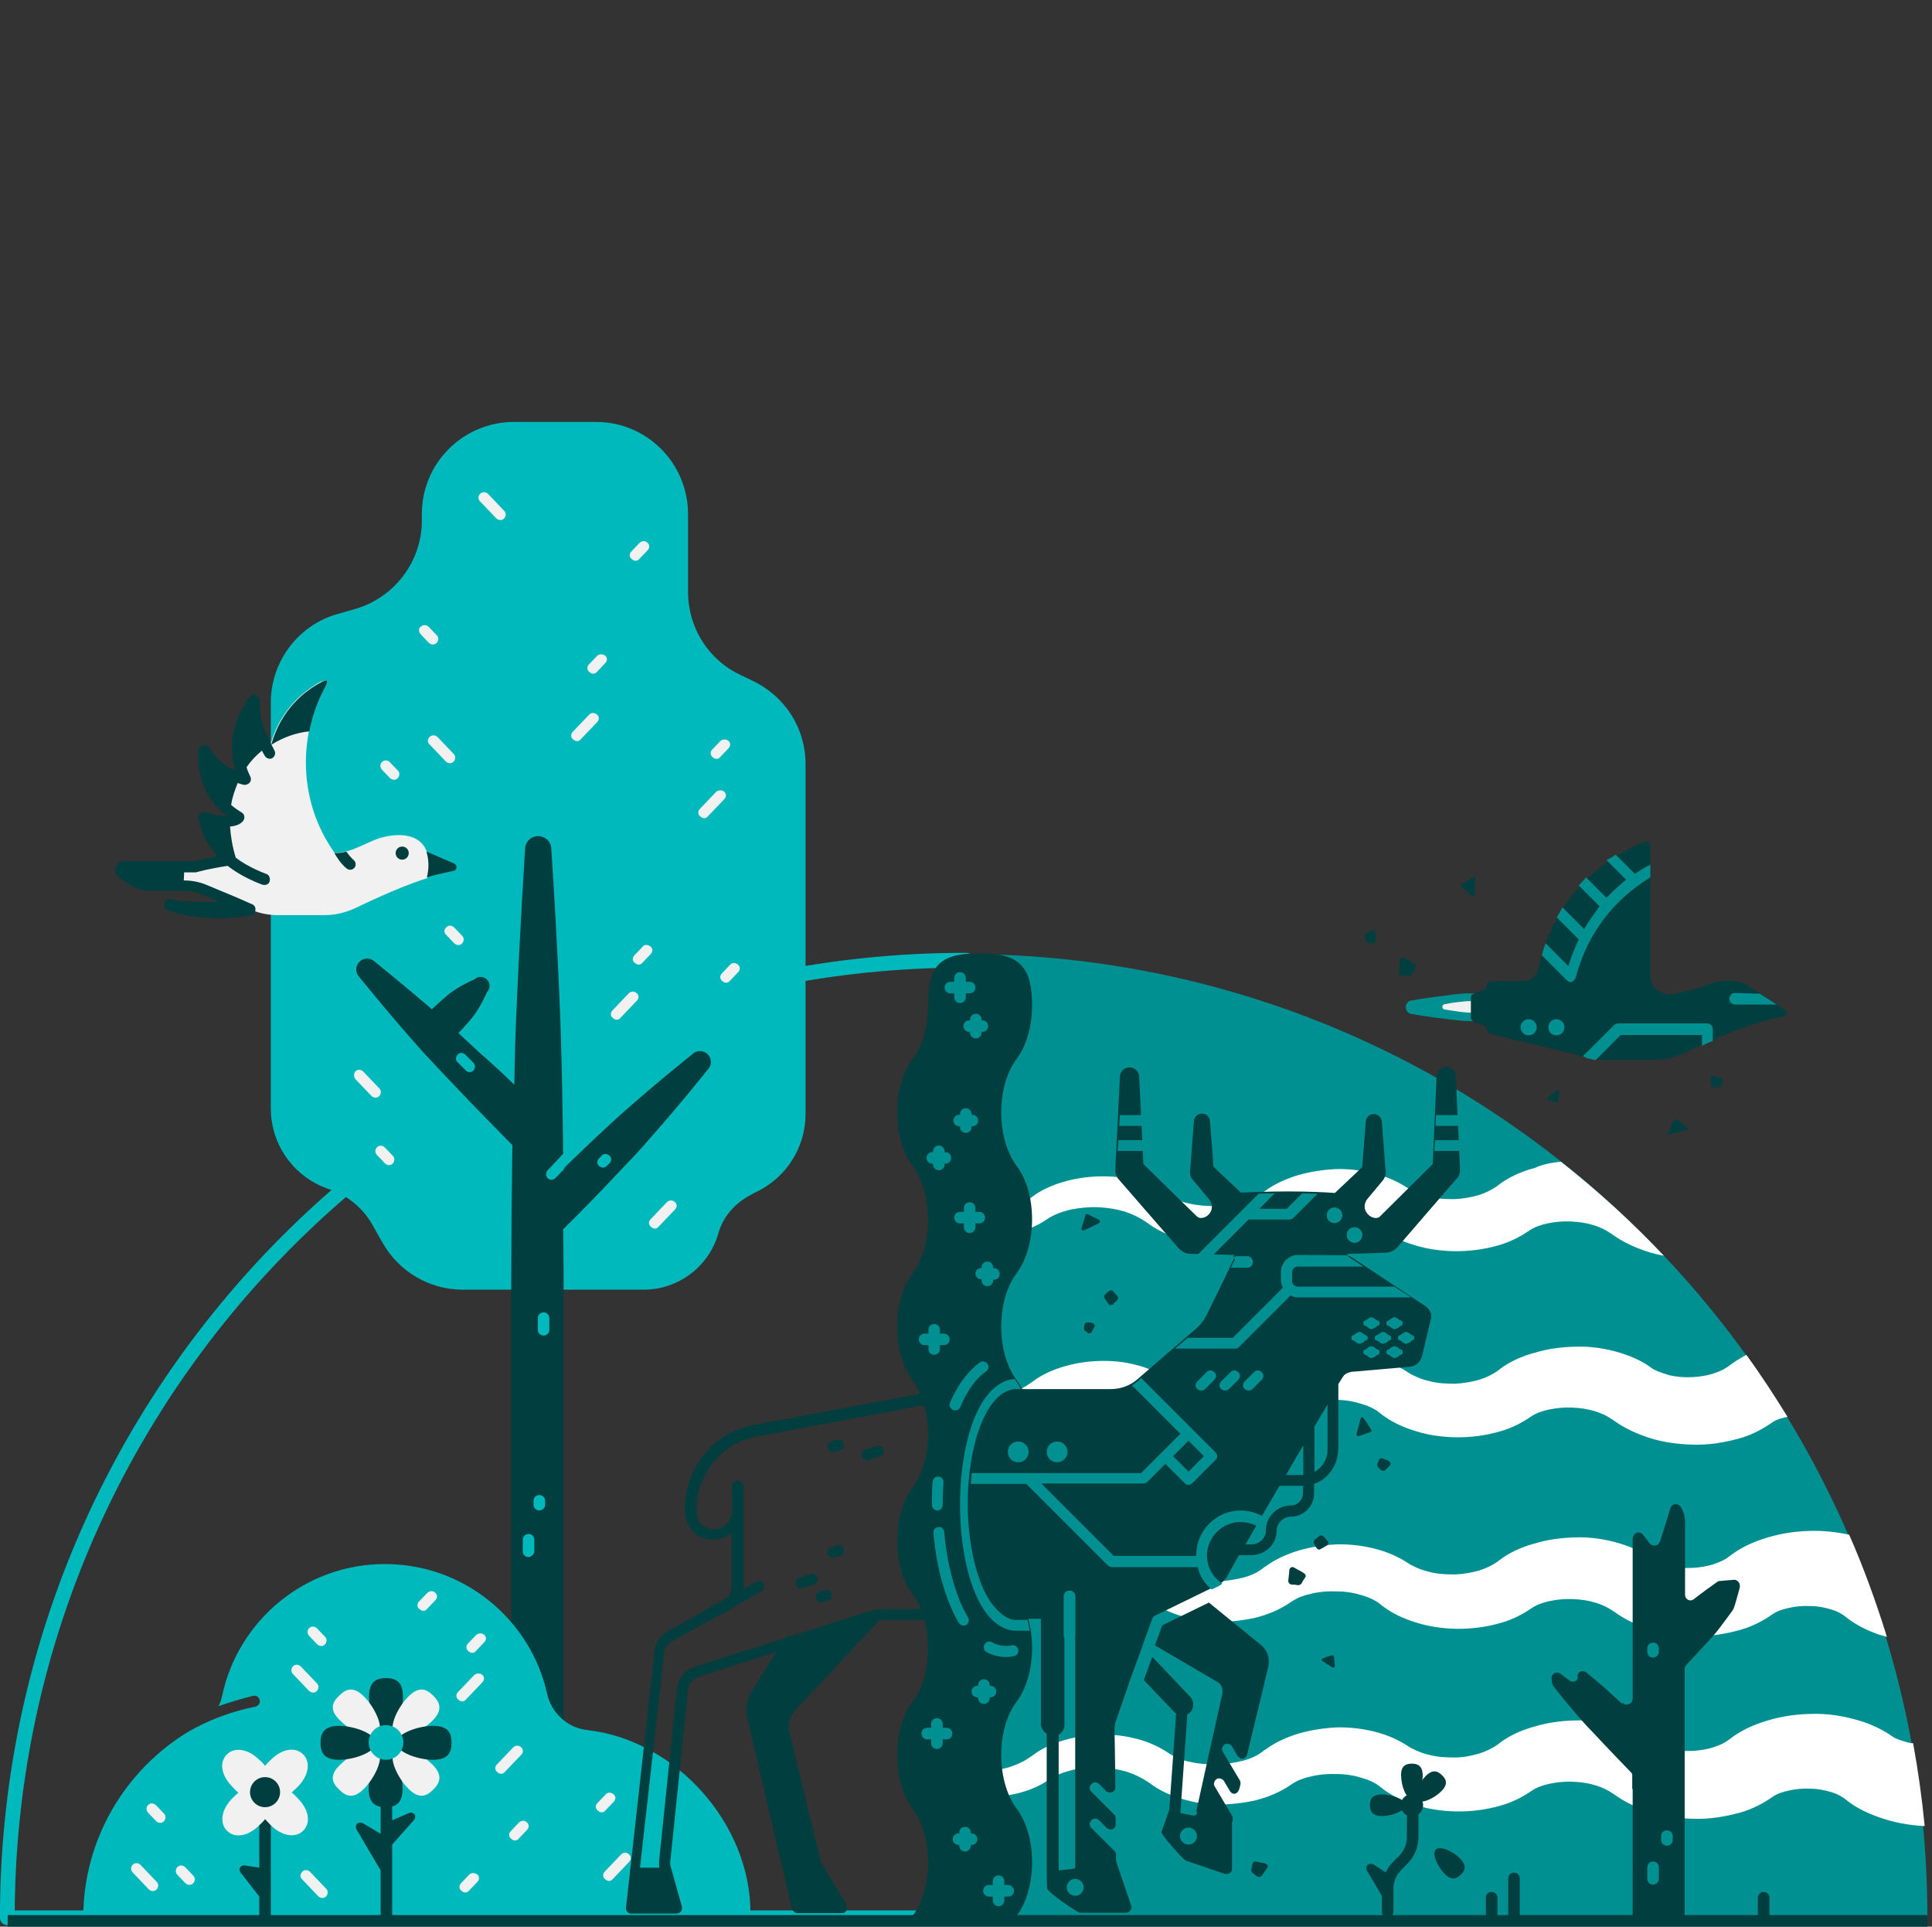 <?xml version="1.0" encoding="utf-8"?>
<!-- Generator: Adobe Illustrator 25.0.1, SVG Export Plug-In . SVG Version: 6.00 Build 0)  -->
<svg version="1.1" id="Layer_1" xmlns:serif="http://www.serif.com/"
	 xmlns="http://www.w3.org/2000/svg" xmlns:xlink="http://www.w3.org/1999/xlink" x="0px" y="0px" viewBox="0 0 501.5 500"
	 style="enable-background:new 0 0 501.5 500;" xml:space="preserve">
<rect x="0" y="0" width="501.5" height="500" fill="#333333" stroke="none"/>
<style type="text/css">
	.st0{fill-rule:evenodd;clip-rule:evenodd;fill:#009092;}
	.st1{fill-rule:evenodd;clip-rule:evenodd;fill:#F1F1F1;}
	.st2{fill-rule:evenodd;clip-rule:evenodd;fill:#003E3F;}
	.st3{fill-rule:evenodd;clip-rule:evenodd;fill:#FFFFFF;}
	.st4{fill:none;stroke:#00B9BC;stroke-width:3.835;stroke-linecap:round;stroke-linejoin:round;stroke-miterlimit:1.438;}
	.st5{fill-rule:evenodd;clip-rule:evenodd;fill:#00B9BC;}
	.st6{fill:none;}
	.st7{fill:none;stroke:#003E3F;stroke-width:3;stroke-miterlimit:10;}
</style>
<g>
	<g>
		<path class="st0" d="M396.7,259.6c0,0-3.9-0.8-9-1.4c-1.9-0.2-4-0.4-6-0.4s-4.1,0.2-6,0.5c-5.1,0.6-9,1.3-9,1.3
			c-1,0-1.8,0.8-1.8,1.8s0.8,1.8,1.8,1.8c0,0,3.9,0.7,9,1.3c1.9,0.2,4,0.5,6,0.5s4.1-0.2,6-0.4c5.1-0.6,9-1.4,9-1.4
			c1,0,1.8-0.8,1.8-1.8C398.4,260.3,397.6,259.6,396.7,259.6L396.7,259.6z"/>
		<path class="st1" d="M388.5,260.6c0,0-1.8-0.3-4-0.6c-0.9-0.1-1.8-0.2-2.7-0.2s-1.9,0.1-2.7,0.2c-2.3,0.2-4,0.6-4,0.6
			c-0.4,0-0.7,0.3-0.7,0.7s0.3,0.7,0.7,0.7c0,0,1.8,0.3,4,0.6c0.9,0.1,1.8,0.2,2.7,0.2s1.9-0.1,2.7-0.2c2.3-0.2,4-0.6,4-0.6
			c0.4,0,0.7-0.3,0.7-0.7C389.3,261,388.9,260.6,388.5,260.6L388.5,260.6z"/>
		<path class="st2" d="M428.4,253.2c0,1.5,0.6,2.9,1.9,3.8c1.2,0.9,2.7,1.3,4.1,1c2.7-0.6,5.8-1.3,7.3-1.9c2.8-1.3,7.9-2.4,11.3-0.7
			l0,0c0.4,0.2,0.8,0.5,1.1,0.7l9,5.8c0.4,0.2,0.6,0.6,0.6,1s-0.3,0.8-0.8,0.9l-4.4,1c-0.8,0.2-4.3,1.3-5.2,1.6
			c-7.3,2.6-15.9,6.8-15.9,6.8c-2.6,1.2-5.3,1.9-8.2,1.9h-11.8c-1,0-2.1-0.1-3.1-0.2l0,0c-0.9-0.2-1.8-0.4-2.7-0.6l-24.8-6
			c-0.5-0.1-0.8-0.6-0.8-1l0,0c0-0.4-0.2-0.8-0.6-1c-0.8-0.3-2.1-0.8-2.9-1.2c-0.4-0.2-0.7-0.6-0.7-1c0-1.3,0-3.9,0-5.2
			c0-0.5,0.3-0.9,0.7-1c0.8-0.3,2.1-0.8,2.8-1.1c0.4-0.2,0.7-0.6,0.7-1l0,0c0-0.6,0.5-1.1,1.1-1.1c0,0,4.8-0.1,8.3-0.1
			c1.9,0,3.5-1.4,4-3.2c4.4-21.8,21-30.3,27.4-32.9c0.5-0.2,1-0.1,1.3,0.3c0.2,0.2,0.3,0.5,0.3,0.7l0,0l0,0c0,0.1,0,0.2,0,0.2
			L428.4,253.2L428.4,253.2z"/>
		<path class="st0" d="M410.9,274.1l8.1-8.1c0.2-0.2,0.6-0.4,1-0.4h23.1c0.8,0,1.5,0.6,1.5,1.5v3c-1,0.4-2,0.9-2.8,1.3v-2.8h-21.1
			l-6.5,6.5c-0.9-0.2-1.7-0.3-2.5-0.6L410.9,274.1L410.9,274.1z M456.8,257.9l4.4,2.8c-0.1,0-0.2,0-0.2,0h-10.6
			c-0.8,0-1.5-0.6-1.5-1.5c0-0.8,0.6-1.5,1.5-1.5L456.8,257.9L456.8,257.9z M419.4,221.8l5,5c1.4-1,2.7-1.8,4-2.4v3.3
			c-6.6,4-15.6,11.7-19.4,26.1c0,0.1-0.1,0.2-0.2,0.3l0,0c-0.1,0.1-0.2,0.2-0.2,0.3c-0.2,0.2-0.4,0.3-0.6,0.4l0,0
			c-0.2,0.1-0.5,0.1-0.7,0c-0.1,0-0.2-0.1-0.3-0.2l0,0c-0.1-0.1-0.2-0.2-0.3-0.2l-6.5-6.5c0.3-1,0.6-2.1,1-3.1l5.9,5.9
			c0.8-2.5,1.7-4.8,2.7-6.9l-5.7-5.7c0.5-0.9,1-1.7,1.5-2.6l5.6,5.6c1.3-2.2,2.7-4.1,4-5.9l-5.4-5.4c0.6-0.7,1.3-1.4,1.9-2.1
			l5.3,5.3c1.7-1.8,3.4-3.3,5.1-4.7l-5.1-5.1C417.8,222.9,418.6,222.3,419.4,221.8z"/>
		<circle class="st0" cx="404" cy="266.6" r="2.1"/>
		<ellipse class="st0" cx="396.8" cy="266.6" rx="2.1" ry="2.1"/>
	</g>
	<g>
		<path class="st2" d="M366.4,253c-0.2,0.2-0.5,0.4-0.7,0.3c-0.6-0.1-1.4-0.2-2-0.2c-0.4-0.1-0.6-0.4-0.6-0.8
			c0.1-0.8,0.2-2.1,0.3-3.1c0-0.2,0.2-0.5,0.4-0.6c0.2-0.1,0.5-0.1,0.7,0c0.8,0.5,2,1.1,2.7,1.5c0.2,0.1,0.3,0.2,0.3,0.5
			c0.1,0.2,0,0.4-0.1,0.6C367.1,251.8,366.6,252.5,366.4,253L366.4,253z"/>
		<path class="st2" d="M446.7,281.7c-0.1,0.3-0.3,0.5-0.6,0.5c-0.3,0-0.8,0.1-1.1,0.1c-0.4,0-0.7-0.2-0.8-0.6
			c-0.1-0.5-0.2-1.1-0.2-1.7c0-0.2,0.1-0.5,0.2-0.6c0.2-0.2,0.5-0.2,0.7-0.2c0.6,0.2,1.2,0.3,1.7,0.5c0.2,0.1,0.3,0.2,0.5,0.4
			c0.1,0.2,0.1,0.4,0.1,0.6C446.9,281,446.8,281.4,446.7,281.7z"/>
		<path class="st2" d="M355.2,244.7c-0.3,0-0.6-0.2-0.6-0.5c-0.2-0.3-0.3-0.7-0.4-1c-0.2-0.4,0-0.8,0.4-1c0.5-0.2,1-0.5,1.5-0.7
			c0.2-0.1,0.5-0.1,0.7,0.1c0.2,0.2,0.3,0.4,0.3,0.6c0,0.6,0,1.2,0,1.8c0,0.2-0.1,0.4-0.2,0.6c-0.2,0.2-0.3,0.2-0.6,0.2
			C356,244.7,355.5,244.7,355.2,244.7z"/>
		<path class="st2" d="M434.7,290.5c0.1-0.1,0.2-0.2,0.2-0.2c0.1,0,0.2,0,0.3,0.1c0.6,0.5,1.9,1.5,2.7,2.2c0.1,0.1,0.2,0.2,0.2,0.4
			s-0.2,0.2-0.3,0.3c-1.1,0.2-3.1,0.8-4.3,1.1c-0.2,0-0.3,0-0.4-0.2c-0.1-0.1-0.1-0.3-0.1-0.4C433.5,292.8,434.3,291.3,434.7,290.5
			L434.7,290.5z"/>
		<path class="st2" d="M404.5,285.7c0,0.1-0.1,0.2-0.2,0.3c-0.1,0.1-0.2,0.1-0.3,0.1c-0.6-0.2-1.5-0.5-2.2-0.6
			c-0.2-0.1-0.2-0.2-0.2-0.3s0-0.3,0.2-0.4c0.6-0.5,1.6-1.2,2.3-1.8c0.2-0.1,0.3-0.1,0.4,0c0.2,0.1,0.2,0.2,0.2,0.4
			C404.6,284,404.5,285.1,404.5,285.7z"/>
		<path class="st2" d="M379.4,230.1c-0.1-0.1-0.2-0.2-0.1-0.3c0-0.1,0.1-0.2,0.2-0.3c0.7-0.4,2.1-1.3,2.9-1.9c0.2-0.1,0.3-0.1,0.4,0
			c0.2,0.1,0.2,0.2,0.2,0.3c-0.1,1.1-0.2,3.2-0.2,4.4c0,0.2-0.1,0.3-0.2,0.3c-0.2,0.1-0.3,0-0.4-0.1
			C381.3,231.9,380.1,230.7,379.4,230.1z"/>
	</g>
</g>
<g>
	<path class="st0" d="M250.9,247.6c137.7,0.3,249.4,112.3,249.4,250H250.9V247.6L250.9,247.6z"/>
	<path class="st3" d="M250.9,459.7c1.2,0.1,2.4,0.2,3.6,0.1c2.6-0.1,5-0.5,7.2-1.1c1.9-0.6,3.5-1.3,4.8-2.1c0.3-0.2,0.7-0.5,1.2-0.8
		l0,0l0,0l0,0c0.4-0.3,0.9-0.6,1.4-1l0,0c2-1.3,4.4-2.4,7.2-3.2c2.7-0.8,5.8-1.3,9-1.4s6.3,0.2,9.1,0.9c3.5,0.8,6.5,2.2,9,3.9
		c1.5,1,3.5,1.9,5.8,2.3c2.1,0.5,4.4,0.6,6.9,0.6c2.4-0.1,4.7-0.5,6.7-1c2.2-0.6,4-1.5,5.4-2.7l0.5-0.3c2.3-1.7,5.3-3.1,8.7-4.1
		c2.9-0.8,6-1.3,9.4-1.5c3.4-0.1,6.6,0.3,9.6,1c3.8,0.9,7,2.4,9.6,4.2l0.6,0.3c1.3,0.7,2.9,1.3,4.7,1.7c1.9,0.5,4.1,0.6,6.4,0.6
		s4.4-0.5,6.2-1c1.9-0.6,3.5-1.4,4.8-2.3l0.5-0.4c2.5-1.9,5.6-3.4,9.4-4.4c3-0.9,6.4-1.4,9.9-1.5c4.4-0.2,8.5,0.5,12.1,1.6
		c3.2,1,6,2.3,8.2,4l0.5,0.3c1.1,0.6,2.5,1,4,1.5c1.8,0.4,3.8,0.6,5.9,0.5c2-0.1,4-0.4,5.7-1c1.6-0.5,3-1.2,4-2
		c2.3-1.8,5.1-3.3,8.4-4.4c3.7-1.3,8-2.1,12.5-2.2c4.6-0.2,9,0.6,12.7,1.7c3.4,1,6.4,2.5,8.8,4.2c1,0.7,2.3,1,3.9,1.5
		c0.4,0.1,0.9,0.2,1.4,0.2c1.3,7.1,2.3,14.3,3,21.5c-4.3-0.2-8.3-1-11.9-2.3c-3.4-1.2-6.3-2.7-8.6-4.6c-1-0.8-2.3-1.5-3.7-1.9
		c-1.7-0.5-3.5-0.9-5.5-0.9c-2-0.1-3.9,0.1-5.6,0.5c-1.4,0.3-2.7,0.7-3.7,1.3l-0.6,0.4c-2.3,1.6-5.1,3.1-8.3,4
		c-3.7,1-7.9,1.8-12.4,1.6c-3.6-0.1-7.1-0.6-10.2-1.5c-4-1.2-7.5-2.9-10.2-4.9l-0.5-0.3c-1-0.7-2.4-1.4-4-1.9c-1.9-0.6-3.8-0.9-6-1
		s-4.2,0.1-6.1,0.5s-3.5,1-4.8,1.9c-2.2,1.5-4.8,2.9-8,3.8c-3.5,1-7.5,1.6-11.8,1.5c-3.5-0.1-6.8-0.6-9.7-1.5
		c-3.8-1.1-7-2.7-9.5-4.7l-0.5-0.4c-1.2-0.9-2.7-1.6-4.5-2.1c-1.9-0.6-4.1-1-6.5-1c-2.3-0.1-4.6,0.1-6.6,0.6c-1.9,0.4-3.5,1-4.9,1.9
		l-0.6,0.4c-2.5,1.7-5.6,3.1-9.3,4c-2.8,0.6-6,1-9.4,1s-6.5-0.6-9.2-1.4c-3.4-1-6.3-2.4-8.5-4.1l-0.6-0.4c-1.5-1-3.3-1.9-5.4-2.6
		c-2.1-0.6-4.4-1-6.9-1.1s-4.9,0.2-7.1,0.6c-2.4,0.6-4.5,1.4-6.1,2.5c-2.3,1.6-5.2,2.9-8.6,3.7c-2.7,0.6-5.7,1-8.9,0.9
		c-1.2,0-2.4-0.2-3.6-0.2L250.9,459.7L250.9,459.7z M250.9,412.2c1.2,0.1,2.4,0.2,3.6,0.1c2.6-0.1,5-0.5,7.2-1.1
		c1.9-0.6,3.5-1.3,4.8-2.1c0.3-0.2,0.7-0.5,1.2-0.8l0,0l0,0l0,0c0.4-0.3,0.9-0.6,1.4-1l0,0c2-1.3,4.4-2.4,7.2-3.2
		c2.7-0.8,5.8-1.3,9-1.4s6.3,0.2,9.1,0.9c3.5,0.8,6.5,2.2,9,3.9c1.5,1,3.5,1.9,5.8,2.3c2.1,0.5,4.4,0.6,6.9,0.6
		c2.4-0.1,4.7-0.5,6.7-1c2.2-0.6,4-1.5,5.4-2.7l0.5-0.3c2.3-1.7,5.3-3.1,8.7-4.1c2.9-0.8,6-1.3,9.4-1.5c3.4-0.1,6.6,0.3,9.6,1
		c3.8,0.9,7,2.4,9.6,4.2l0.6,0.3c1.3,0.7,2.9,1.3,4.7,1.7c1.9,0.5,4.1,0.6,6.4,0.6c2.3-0.1,4.4-0.5,6.2-1c1.9-0.6,3.5-1.4,4.8-2.3
		l0.5-0.4c2.5-1.9,5.6-3.4,9.4-4.4c3-0.9,6.4-1.4,9.9-1.5c4.4-0.2,8.5,0.5,12.1,1.6c3.2,1,6,2.3,8.2,4l0.5,0.3c1.1,0.6,2.5,1,4,1.5
		c1.8,0.4,3.8,0.6,5.9,0.5c2-0.1,4-0.4,5.7-1c1.6-0.5,3-1.2,4-2c2.3-1.8,5.1-3.3,8.4-4.4c3.7-1.3,8-2.1,12.5-2.2
		c3.6-0.1,7.1,0.3,10.2,1c3.8,8.6,7,17.5,9.8,26.5c-0.7-0.2-1.5-0.4-2.1-0.6c-3.4-1.2-6.3-2.7-8.6-4.6c-1-0.8-2.3-1.5-3.7-1.9
		c-1.7-0.5-3.5-0.9-5.5-0.9c-2-0.1-3.9,0.1-5.6,0.5c-1.4,0.3-2.7,0.7-3.7,1.3L460,419c-2.3,1.6-5.1,3.1-8.3,4
		c-3.7,1-7.9,1.8-12.4,1.6c-3.6-0.1-7.1-0.6-10.2-1.5c-4-1.2-7.5-2.9-10.2-4.9l-0.5-0.3c-1-0.7-2.4-1.4-4-1.9c-1.9-0.6-3.8-0.9-6-1
		s-4.2,0.1-6.1,0.5s-3.5,1-4.8,1.9c-2.2,1.5-4.8,2.9-8,3.8c-3.5,1-7.5,1.6-11.8,1.5c-3.5-0.1-6.8-0.6-9.7-1.5
		c-3.8-1.1-7-2.7-9.5-4.7l-0.5-0.4c-1.2-0.9-2.7-1.6-4.5-2.1c-1.9-0.6-4.1-1-6.5-1c-2.3-0.1-4.6,0.1-6.6,0.6c-1.9,0.4-3.5,1-4.9,1.9
		l-0.6,0.4c-2.5,1.7-5.6,3.1-9.3,4c-2.8,0.6-6,1-9.4,1c-3.3-0.1-6.5-0.6-9.2-1.4c-3.4-1-6.3-2.4-8.5-4.1l-0.6-0.4
		c-1.5-1-3.3-1.9-5.4-2.6s-4.4-1-6.9-1.1s-4.9,0.2-7.1,0.6c-2.4,0.6-4.5,1.4-6.1,2.5c-2.3,1.6-5.2,2.9-8.6,3.7
		c-2.7,0.6-5.7,1-8.9,0.9c-1.2,0-2.4-0.2-3.6-0.2L250.9,412.2L250.9,412.2z M250.9,362.7c1.2,0.1,2.4,0.2,3.6,0.1
		c2.6-0.1,5-0.5,7.2-1.1c1.9-0.6,3.5-1.3,4.8-2.1c0.3-0.2,0.7-0.5,1.2-0.8l0,0l0,0l0,0c0.4-0.3,0.9-0.6,1.4-1l0,0
		c2-1.3,4.4-2.4,7.2-3.2c2.7-0.8,5.8-1.3,9-1.4s6.3,0.2,9.1,0.9c3.5,0.8,6.5,2.2,9,3.9c1.5,1,3.5,1.9,5.8,2.3
		c2.1,0.5,4.4,0.6,6.9,0.6c2.4-0.1,4.7-0.5,6.7-1c2.2-0.6,4-1.5,5.4-2.7l0.5-0.3c2.3-1.7,5.3-3.1,8.7-4.1c2.9-0.8,6-1.3,9.4-1.5
		c3.4-0.1,6.6,0.3,9.6,1c3.8,0.9,7,2.4,9.6,4.2l0.6,0.3c1.3,0.7,2.9,1.3,4.7,1.7c1.9,0.5,4.1,0.6,6.4,0.6c2.3-0.1,4.4-0.5,6.2-1
		c1.9-0.6,3.5-1.4,4.8-2.3l0.5-0.4c2.5-1.9,5.6-3.4,9.4-4.4c3-0.9,6.4-1.4,9.9-1.5c4.4-0.2,8.5,0.5,12.1,1.6c3.2,1,6,2.3,8.2,4
		l0.5,0.3c1.1,0.6,2.5,1,4,1.5c1.8,0.4,3.8,0.6,5.9,0.5c2-0.1,4-0.4,5.7-1c1.6-0.5,3-1.2,4-2c1.3-1,2.8-1.9,4.4-2.8
		c3.8,5.2,7.3,10.6,10.7,16.1c-1.4,0.3-2.6,0.6-3.6,1.2l-0.6,0.4c-2.3,1.6-5.1,3.1-8.3,4c-3.7,1-7.9,1.8-12.4,1.6
		c-3.6-0.1-7.1-0.6-10.2-1.5c-4-1.2-7.5-2.9-10.2-4.9l-0.5-0.3c-1-0.7-2.4-1.4-4-1.9c-1.9-0.6-3.8-0.9-6-1s-4.2,0.1-6.1,0.5
		s-3.5,1-4.8,1.9c-2.2,1.5-4.8,2.9-8,3.8c-3.5,1-7.5,1.6-11.8,1.5c-3.5-0.1-6.8-0.6-9.7-1.5c-3.8-1.1-7-2.7-9.5-4.7l-0.5-0.4
		c-1.2-0.9-2.7-1.6-4.5-2.1c-1.9-0.6-4.1-1-6.5-1c-2.3-0.1-4.6,0.1-6.6,0.6c-1.9,0.4-3.5,1-4.9,1.9l-0.7,0.4c-2.5,1.7-5.6,3.1-9.3,4
		c-2.8,0.6-6,1-9.4,1c-3.3-0.1-6.5-0.6-9.2-1.4c-3.4-1-6.3-2.4-8.5-4.1l-0.6-0.4c-1.5-1-3.3-1.9-5.4-2.6c-2.1-0.6-4.4-1-6.9-1.1
		s-4.9,0.2-7.1,0.6c-2.4,0.6-4.5,1.4-6.1,2.5c-2.3,1.6-5.2,2.9-8.6,3.7c-2.7,0.6-5.7,1-8.9,0.9c-1.2,0-2.4-0.2-3.6-0.2L250.9,362.7
		L250.9,362.7z M405.2,301.5c9.5,7.5,18.4,15.6,26.7,24.4c-1.1-0.2-2.3-0.5-3.4-0.8c-4-1.2-7.5-2.9-10.2-4.9l-0.5-0.3
		c-1-0.7-2.4-1.4-4-1.9c-1.9-0.6-3.8-0.9-6-1s-4.2,0.1-6.1,0.5s-3.5,1-4.8,1.9c-2.2,1.5-4.8,2.9-8,3.8c-3.5,1-7.5,1.6-11.8,1.5
		c-3.5-0.1-6.8-0.6-9.7-1.5c-3.8-1.1-7-2.7-9.5-4.7l-0.5-0.4c-1.2-0.9-2.7-1.6-4.5-2.1c-1.9-0.6-4.1-1-6.5-1
		c-2.3-0.1-4.6,0.1-6.6,0.6c-1.9,0.4-3.5,1-4.9,1.9l-0.6,0.4c-2.5,1.7-5.6,3.1-9.3,4c-2.8,0.6-6,1-9.4,1c-3.3-0.1-6.5-0.6-9.2-1.4
		c-3.4-1-6.3-2.4-8.5-4.1l-0.6-0.4c-1.5-1-3.3-1.9-5.4-2.6c-2.1-0.6-4.4-1-6.9-1.1s-4.9,0.2-7.1,0.6c-2.4,0.6-4.5,1.4-6.1,2.5
		c-2.3,1.6-5.2,2.9-8.6,3.7c-2.7,0.6-5.7,1-8.9,0.9c-1.2,0-2.4-0.2-3.6-0.2v-6c1.2,0.1,2.4,0.2,3.6,0.1c2.6-0.1,5-0.5,7.2-1.1
		c1.9-0.6,3.5-1.3,4.8-2.1c0.3-0.2,0.7-0.5,1.2-0.8l0,0l0,0l0,0c0.4-0.3,0.9-0.6,1.4-1l0,0c2-1.3,4.4-2.4,7.2-3.2
		c2.7-0.8,5.8-1.3,9-1.4s6.3,0.2,9.1,0.9c3.5,0.8,6.5,2.2,9,3.9c1.5,1,3.5,1.9,5.8,2.3c2.1,0.5,4.4,0.6,6.9,0.6
		c2.4-0.1,4.7-0.5,6.7-1c2.2-0.6,4-1.5,5.4-2.7l0.5-0.3c2.3-1.7,5.3-3.1,8.7-4.1c2.9-0.8,6-1.3,9.4-1.5c3.4-0.1,6.6,0.3,9.6,1
		c3.8,0.9,7,2.4,9.6,4.2l0.6,0.3c1.3,0.7,2.9,1.3,4.7,1.7c1.9,0.5,4.1,0.6,6.4,0.6c2.3-0.1,4.4-0.5,6.2-1c1.9-0.6,3.5-1.4,4.8-2.3
		l0.5-0.4c2.5-1.9,5.6-3.4,9.4-4.4C400.3,302.2,402.7,301.7,405.2,301.5L405.2,301.5z"/>
</g>
<path class="st4" d="M250.9,249.2v248.5H1.9c0-137.1,111.3-248.5,248.5-248.5L250.9,249.2L250.9,249.2z"/>
<g>
	<path class="st5" d="M85.4,308.6c-9-3-15.1-11.4-15.1-20.9V182.3c0-10.7,7.2-20.2,17.5-23c1.4-0.4,2.8-0.8,4.2-1.2
		c10.3-2.9,17.5-12.3,17.5-23v-1.7c0-6.4,2.5-12.4,7-16.9s10.6-7,16.9-7c6.9,0,14.4,0,21.3,0c6.4,0,12.4,2.5,16.9,7s7,10.6,7,16.9
		v20.2c0,9.3,5.3,17.7,13.7,21.6c1,0.5,2.1,1,3.1,1.5c8.4,4,13.7,12.3,13.7,21.6v90.8c0,8.5-4.8,16.2-12.3,20
		c-0.6,0.3-1.3,0.6-1.9,1c-4.1,2.1-7.3,5.7-8.5,10.2l0,0c-2.5,8.5-10.4,14.4-19.3,14.4c-13.6,0-33.7,0-47,0
		c-8.6,0-16.6-4.7-20.8-12.2c-0.9-1.6-1.8-3.1-2.6-4.6C94.2,313.5,90.2,310.2,85.4,308.6L85.4,308.6L85.4,308.6z"/>
	<path class="st1" d="M163.2,257.8l-4.2,4.4c-0.6,0.6-0.6,1.5,0.1,2c0.6,0.6,1.5,0.6,2-0.1l4.2-4.4c0.6-0.6,0.6-1.5-0.1-2
		C164.7,257.2,163.8,257.2,163.2,257.8z"/>
	<path class="st1" d="M152.9,185.5l-4.2,4.4c-0.6,0.6-0.6,1.5,0.1,2c0.6,0.6,1.5,0.6,2-0.1l4.2-4.4c0.6-0.6,0.6-1.5-0.1-2
		C154.3,184.9,153.4,184.9,152.9,185.5z"/>
	<path class="st1" d="M111.5,193.2l4.2,4.4c0.6,0.6,1.5,0.6,2,0.1c0.6-0.6,0.6-1.5,0.1-2l-4.2-4.4c-0.6-0.6-1.5-0.6-2-0.1
		C110.9,191.8,110.9,192.6,111.5,193.2z"/>
	<path class="st1" d="M92.2,280l4.2,4.4c0.6,0.6,1.5,0.6,2,0.1c0.6-0.6,0.6-1.5,0.1-2l-4.2-4.4c-0.6-0.6-1.5-0.6-2-0.1
		C91.8,278.5,91.8,279.4,92.2,280z"/>
	<path class="st1" d="M124.6,130.1l4.2,4.4c0.6,0.6,1.5,0.6,2,0.1c0.6-0.6,0.6-1.5,0.1-2l-4.2-4.4c-0.6-0.6-1.5-0.6-2-0.1
		C124.1,128.6,124,129.5,124.6,130.1z"/>
	<path class="st1" d="M173.1,312l-4.2,4.4c-0.6,0.6-0.6,1.5,0.1,2c0.6,0.6,1.5,0.6,2-0.1l4.2-4.4c0.6-0.6,0.6-1.5-0.1-2
		C174.6,311.4,173.7,311.4,173.1,312z"/>
	<path class="st1" d="M185.9,205.5l-4.2,4.4c-0.6,0.6-0.6,1.5,0.1,2c0.6,0.6,1.5,0.6,2-0.1l4.2-4.4c0.6-0.6,0.6-1.5-0.1-2
		C187.4,205,186.5,205,185.9,205.5L185.9,205.5z"/>
	<path class="st1" d="M166.8,245.7l-2.1,2.2c-0.6,0.6-0.6,1.5,0.1,2c0.6,0.6,1.5,0.6,2-0.1l2.1-2.2c0.6-0.6,0.6-1.5-0.1-2
		C168.1,245.1,167.2,245.1,166.8,245.7z"/>
	<path class="st1" d="M155,170.2l-2.1,2.2c-0.6,0.6-0.6,1.5,0.1,2c0.6,0.6,1.5,0.6,2-0.1l2.1-2.2c0.6-0.6,0.6-1.5-0.1-2
		C156.4,169.7,155.5,169.7,155,170.2z"/>
	<path class="st1" d="M166,140.9l-2.1,2.2c-0.6,0.6-0.6,1.5,0.1,2c0.6,0.6,1.5,0.6,2-0.1l2.1-2.2c0.6-0.6,0.6-1.5-0.1-2
		C167.5,140.3,166.6,140.3,166,140.9z"/>
	<path class="st1" d="M99.1,199.7l2.1,2.2c0.6,0.6,1.5,0.6,2,0.1c0.6-0.6,0.6-1.5,0.1-2l-2.1-2.2c-0.6-0.6-1.5-0.6-2-0.1
		C98.6,198.2,98.6,199.1,99.1,199.7z"/>
	<path class="st1" d="M97.8,299.7l2.1,2.2c0.6,0.6,1.5,0.6,2,0.1c0.6-0.6,0.6-1.5,0.1-2l-2.1-2.2c-0.6-0.6-1.5-0.6-2-0.1
		C97.3,298.2,97.3,299.1,97.8,299.7z"/>
	<path class="st1" d="M109.2,164.6l2.1,2.2c0.6,0.6,1.5,0.6,2,0.1c0.6-0.6,0.6-1.5,0.1-2l-2.1-2.2c-0.6-0.6-1.5-0.6-2-0.1
		C108.6,163,108.6,163.9,109.2,164.6L109.2,164.6z"/>
	<path class="st1" d="M115.8,242.6l2.1,2.2c0.6,0.6,1.5,0.6,2,0.1c0.6-0.6,0.6-1.5,0.1-2l-2.1-2.2c-0.6-0.6-1.5-0.6-2-0.1
		C115.2,241.2,115.2,242.1,115.8,242.6L115.8,242.6z"/>
	<path class="st1" d="M187,192.3l-2.1,2.2c-0.6,0.6-0.6,1.5,0.1,2c0.6,0.6,1.5,0.6,2-0.1l2.1-2.2c0.6-0.6,0.6-1.5-0.1-2
		C188.4,191.8,187.6,191.8,187,192.3z"/>
	<path class="st1" d="M189.5,250.4l-2.1,2.2c-0.6,0.6-0.6,1.5,0.1,2c0.6,0.6,1.5,0.6,2-0.1l2.1-2.2c0.6-0.6,0.6-1.5-0.1-2
		C190.9,249.8,190,249.8,189.5,250.4z"/>
</g>
<g>
	<path class="st2" d="M133.5,281.5c0.1-5.2,0.2-10.3,0.4-15.4c1-24.4,2.4-45.7,2.4-45.7c0-1.9,1.5-3.4,3.4-3.4s3.4,1.5,3.4,3.4
		c0,0,1.5,21.4,2.4,45.7c0.2,6.8,0.4,13.7,0.5,20.6c0.1,5.7,0.2,11.4,0.2,16.6c2.3-2.2,4.8-4.6,7.3-7c2.6-2.4,5.2-4.9,7.9-7.3
		c9.6-8.5,18.3-15.4,18.3-15.4c1.1-1.1,2.9-1.1,4,0s1.1,2.9,0,4c0,0-6.9,8.7-15.4,18.3c-2.3,2.7-4.8,5.3-7.3,7.9
		c-5.9,6.3-11.5,12-14.8,15.2c0.1,9.5,0.1,15.6,0.1,15.6v115.1c0,3.7-3.1,6.8-6.8,6.8s-6.8-3.1-6.8-6.8v-115c0,0,0-16.8,0.3-37.5
		c-3.2-3.3-9.4-9.5-15.8-16.3c-2.6-2.7-5.2-5.5-7.7-8.2c-8.9-10-16.2-19.1-16.2-19.1c-1.1-1.1-1.1-2.9,0-4s2.9-1.1,4,0
		c0,0,6.6,5.3,14.8,12.3c0.8-0.7,2.2-2,3.7-3.3c0.6-0.6,1.4-1.1,2.1-1.6c2.7-1.8,5.2-2.8,5.2-2.8c0.9-0.9,2.3-0.9,3.3,0
		c0.9,0.9,0.9,2.3,0,3.3c0,0-1,2.4-2.8,5.2c-0.5,0.7-1,1.4-1.6,2.1c-1.1,1.3-2.2,2.5-3,3.3c1.9,1.8,3.8,3.5,5.7,5.3
		C128,276.2,130.9,279,133.5,281.5L133.5,281.5z"/>
	<path class="st5" d="M138.7,402.6v-3c0-0.8-0.6-1.5-1.5-1.5c-0.8,0-1.5,0.6-1.5,1.5v3c0,0.8,0.6,1.5,1.5,1.5
		C138,404,138.7,403.3,138.7,402.6z"/>
	<path class="st5" d="M122.9,275.8l-2.1-2.1c-0.6-0.6-1.5-0.6-2,0c-0.6,0.6-0.6,1.5,0,2l2.1,2.1c0.6,0.6,1.5,0.6,2,0
		C123.4,277.2,123.4,276.4,122.9,275.8z"/>
	<path class="st5" d="M142.6,345.1v-3c0-0.8-0.6-1.5-1.5-1.5c-0.8,0-1.5,0.6-1.5,1.5v3c0,0.8,0.6,1.5,1.5,1.5
		C141.9,346.6,142.6,346,142.6,345.1z"/>
	<path class="st5" d="M141.5,390.5v-1c0-0.8-0.6-1.5-1.5-1.5c-0.8,0-1.5,0.6-1.5,1.5v1c0,0.8,0.6,1.5,1.5,1.5
		C140.9,391.9,141.5,391.3,141.5,390.5z"/>
	<path class="st5" d="M157.5,302.6l0.7-0.7c0.6-0.6,0.6-1.5,0-2s-1.5-0.6-2,0l-0.7,0.7c-0.6,0.6-0.6,1.5,0,2
		S156.9,303.2,157.5,302.6z"/>
	<path class="st5" d="M146.3,299.3c0,1.4,0,2.7,0.1,4c0.2-0.2,0.5-0.5,0.8-0.7l-3,3.1c-0.6,0.6-1.5,0.6-2,0.1
		c-0.6-0.6-0.6-1.5-0.1-2L146.3,299.3z"/>
</g>
<g>
	<path class="st5" d="M56.7,442.8c0.5-0.9,0.8-1.9,1-2.9c4.2-19.4,21.5-34,42.2-34c20.6,0,37.8,14.4,42.1,33.6
		c1.1,5.1,5.4,9,10.6,9.5c23,2.7,42.2,24.4,42.2,47.4c0,0.4,0,0.8,0,1.1H21.6c0.1-20.4,11-38.2,27.3-48.1c4.7-2.7,10.5-5.1,17.4-6.5
		c0.8-0.2,1.3-0.9,1.1-1.7c-0.2-0.8-0.9-1.3-1.7-1.1C62.5,440.9,59.5,441.8,56.7,442.8L56.7,442.8z"/>
	<path class="st1" d="M76,434.4l4.2,4.4c0.6,0.6,1.5,0.6,2,0.1c0.6-0.6,0.6-1.5,0.1-2l-4.2-4.4c-0.6-0.6-1.5-0.6-2-0.1
		C75.5,433,75.5,433.9,76,434.4L76,434.4z"/>
	<path class="st1" d="M34.4,485.9l4.2,4.4c0.6,0.6,1.5,0.6,2,0.1c0.6-0.6,0.6-1.5,0.1-2l-4.2-4.4c-0.6-0.6-1.5-0.6-2-0.1
		C33.9,484.4,33.9,485.3,34.4,485.9z"/>
	<path class="st1" d="M133.2,453.5l-4.2,4.4c-0.6,0.6-0.6,1.5,0.1,2c0.6,0.6,1.5,0.6,2-0.1l4.2-4.4c0.6-0.6,0.6-1.5-0.1-2
		C134.7,452.9,133.8,452.9,133.2,453.5L133.2,453.5z"/>
	<path class="st1" d="M78.4,487.7l4.2,4.4c0.6,0.6,1.5,0.6,2,0.1c0.6-0.6,0.6-1.5,0.1-2l-4.2-4.4c-0.6-0.6-1.5-0.6-2-0.1
		C77.9,486.3,77.8,487.2,78.4,487.7L78.4,487.7z"/>
	<path class="st1" d="M123.1,434.7l-4.2,4.4c-0.6,0.6-0.6,1.5,0.1,2c0.6,0.6,1.5,0.6,2-0.1l4.2-4.4c0.6-0.6,0.6-1.5-0.1-2
		C124.6,434.2,123.7,434.2,123.1,434.7L123.1,434.7z"/>
	<path class="st1" d="M80.2,424.5l2.1,2.2c0.6,0.6,1.5,0.6,2,0.1c0.6-0.6,0.6-1.5,0.1-2l-2.1-2.2c-0.6-0.6-1.5-0.6-2-0.1
		C79.7,423,79.7,423.9,80.2,424.5L80.2,424.5z"/>
	<path class="st1" d="M38.4,470.4l2.1,2.2c0.6,0.6,1.5,0.6,2,0.1c0.6-0.6,0.6-1.5,0.1-2l-2.1-2.2c-0.6-0.6-1.5-0.6-2-0.1
		C37.9,468.9,37.9,469.8,38.4,470.4z"/>
	<path class="st1" d="M123.6,424.3l-2.1,2.2c-0.6,0.6-0.6,1.5,0.1,2c0.6,0.6,1.5,0.6,2-0.1l2.1-2.2c0.6-0.6,0.6-1.5-0.1-2
		C125.1,423.8,124.2,423.8,123.6,424.3L123.6,424.3z"/>
	<path class="st1" d="M110.9,413.4l-2.1,2.2c-0.6,0.6-0.6,1.5,0.1,2c0.6,0.6,1.5,0.6,2-0.1l2.1-2.2c0.6-0.6,0.6-1.5-0.1-2
		C112.4,412.8,111.5,412.8,110.9,413.4z"/>
	<path class="st1" d="M46,486.5l2.1,2.2c0.6,0.6,1.5,0.6,2,0.1c0.6-0.6,0.6-1.5,0.1-2l-2.1-2.2c-0.6-0.6-1.5-0.6-2-0.1
		C45.5,485.1,45.5,486,46,486.5L46,486.5z"/>
	<path class="st1" d="M121.8,486.5l-2.1,2.2c-0.6,0.6-0.6,1.5,0.1,2c0.6,0.6,1.5,0.6,2-0.1l2.1-2.2c0.6-0.6,0.6-1.5-0.1-2
		C123.2,486,122.3,486,121.8,486.5z"/>
	<path class="st1" d="M134.7,473l-2.1,2.2c-0.6,0.6-0.6,1.5,0.1,2c0.6,0.6,1.5,0.6,2-0.1l2.1-2.2c0.6-0.6,0.6-1.5-0.1-2
		C136.2,472.4,135.3,472.4,134.7,473z"/>
	<path class="st1" d="M161.2,481.3l-4.2,4.4c-0.6,0.6-0.6,1.5,0.1,2c0.6,0.6,1.5,0.6,2-0.1l4.2-4.4c0.6-0.6,0.6-1.5-0.1-2
		C162.6,480.6,161.8,480.7,161.2,481.3L161.2,481.3z"/>
	<path class="st1" d="M157.2,465.7l-2.1,2.2c-0.6,0.6-0.6,1.5,0.1,2c0.6,0.6,1.5,0.6,2-0.1l2.1-2.2c0.6-0.6,0.6-1.5-0.1-2
		C158.6,465.1,157.7,465.1,157.2,465.7z"/>
</g>
<g>
	<path class="st2" d="M100.2,435.5c2.4,0,4.4,0.8,4.4,4.8s-2,9.5-4.4,9.5s-4.4-5.6-4.4-9.5C95.8,436.4,97.7,435.5,100.2,435.5z"/>
	<path class="st2" d="M100.1,469c-2.4,0-4.4-0.8-4.4-4.8s2-9.5,4.4-9.5s4.4,5.6,4.4,9.5S102.6,469,100.1,469z"/>
	<path class="st1" d="M88,440.1c1.8-1.8,3.7-2.6,6.5,0.2c2.8,2.8,5.3,8.1,3.6,9.8c-1.8,1.8-7.1-0.8-9.8-3.6
		C85.4,443.8,86.2,441.8,88,440.1L88,440.1z"/>
	<path class="st1" d="M112.5,464.4c-1.8,1.8-3.7,2.6-6.5-0.2c-2.8-2.8-5.3-8.1-3.5-9.8c1.8-1.8,7.1,0.8,9.8,3.6
		C115,460.7,114.2,462.7,112.5,464.4z"/>
	<path class="st1" d="M112.5,440.1c-1.8-1.8-3.7-2.6-6.5,0.2c-2.8,2.8-5.3,8.1-3.5,9.8c1.8,1.8,7.1-0.8,9.8-3.6
		C115,443.8,114.2,441.8,112.5,440.1L112.5,440.1z"/>
	<path class="st1" d="M88,464.4c1.8,1.8,3.7,2.6,6.5-0.2c2.8-2.8,5.3-8.1,3.6-9.8c-1.8-1.8-7.1,0.8-9.8,3.6
		C85.4,460.7,86.2,462.7,88,464.4z"/>
	<path class="st2" d="M117.2,452.3c0,2.4-0.8,4.4-4.8,4.4s-9.5-2-9.5-4.4s5.6-4.4,9.5-4.4C116.4,447.9,117.2,449.8,117.2,452.3z"/>
	<path class="st2" d="M83.2,452.3c0,2.4,0.8,4.4,4.8,4.4s9.5-2,9.5-4.4s-5.6-4.4-9.5-4.4S83.2,449.8,83.2,452.3z"/>
	<circle class="st5" cx="100.2" cy="452.2" r="4.5"/>
	<path class="st2" d="M98.8,475.9v-13.1c0-0.8,0.6-1.5,1.5-1.5s1.5,0.6,1.5,1.5v9.6l4.4-1.9c0.5-0.2,1-0.1,1.4,0.4
		c0.3,0.4,0.2,1-0.1,1.4l-5.7,6.4v19.1c0,0.8-0.6,1.5-1.5,1.5s-1.5-0.6-1.5-1.5v-12.4l-6.3-10.7c-0.2-0.4-0.2-1,0.2-1.4
		c0.3-0.3,0.9-0.4,1.4-0.2L98.8,475.9z"/>
</g>
<g>
	<path class="st2" d="M67.3,484.7v-22c0-0.8,0.6-1.5,1.5-1.5s1.5,0.6,1.5,1.5v34.9c0,0.8-0.6,1.5-1.5,1.5s-1.5-0.6-1.5-1.5v-5.4
		l-4.9-6.3c-0.2-0.3-0.3-0.9-0.1-1.2c0.2-0.4,0.6-0.6,1.1-0.6L67.3,484.7z"/>
	<g>
		<path class="st1" d="M68.8,458.3c0.4-0.6,0.9-1,1.4-1.5c3.1-3.1,6.5-3.5,8.5-1.5c1.9,1.9,1.6,5.4-1.5,8.5c-0.5,0.5-1,0.9-1.5,1.4
			c0.6,0.4,1,0.9,1.5,1.4c3.1,3.1,3.5,6.5,1.5,8.5c-1.9,1.9-5.4,1.6-8.5-1.5c-0.5-0.5-0.9-1-1.4-1.5c-0.4,0.6-0.9,1-1.4,1.5
			c-3.1,3.1-6.5,3.5-8.5,1.5c-1.9-1.9-1.6-5.4,1.5-8.5c0.5-0.5,1-0.9,1.5-1.4c-0.6-0.4-1-0.9-1.5-1.4c-3.1-3.1-3.5-6.5-1.5-8.5
			c1.9-1.9,5.4-1.6,8.5,1.5C67.9,457.2,68.4,457.7,68.8,458.3z"/>
		<circle class="st2" cx="68.8" cy="465.1" r="3.9"/>
	</g>
</g>
<g>
	<path class="st2" d="M366.5,457.7c1.5,0,2.8,0.6,2.8,3.1s-1.3,6.1-2.8,6.1s-2.8-3.5-2.8-6.1C363.6,458.3,364.9,457.7,366.5,457.7z"
		/>
	<path class="st2" d="M374.3,460.7c-1.1-1.1-2.4-1.6-4.2,0.2s-3.4,5.2-2.3,6.3c1.1,1.1,4.5-0.5,6.3-2.3
		C375.9,463.1,375.5,461.8,374.3,460.7z"/>
	<path class="st2" d="M379.2,486.5c-1.1,1.1-2.4,1.6-4.2-0.2s-3.4-5.2-2.3-6.3c1.1-1.1,4.5,0.5,6.3,2.3
		C380.8,484.2,380.3,485.5,379.2,486.5z"/>
	<path class="st2" d="M355.6,468.5c0,1.5,0.6,2.8,3.1,2.8s6.1-1.3,6.1-2.8s-3.5-2.8-6.1-2.8S355.6,467,355.6,468.5z"/>
	<path class="st2" d="M359.7,485.9c0.5-1,1.1-1.9,1.9-2.7c0.5-0.5,1-1,1.5-1.5c1.4-1.4,2.1-3.1,2.1-5.1c0-2.6,0-5.6,0-5.6
		c0-0.8,0.6-1.5,1.5-1.5s1.5,0.6,1.5,1.5c0,0,0,3,0,5.6c0,2.7-1,5.2-2.9,7.1c-0.5,0.5-1,1-1.5,1.5c-1.4,1.4-2.1,3.1-2.1,5.1v5.9
		c0,0.8-0.6,1.5-1.5,1.5c-0.8,0-1.5-0.6-1.5-1.5V492l-3.9-6.6c-0.2-0.4-0.2-1,0.2-1.4c0.3-0.3,0.9-0.4,1.4-0.2L359.7,485.9
		L359.7,485.9z"/>
	<circle class="st2" cx="366.5" cy="468.5" r="2.9"/>
</g>
<path class="st2" d="M388.7,497.6v-5.1c0-0.8-0.6-1.5-1.5-1.5s-1.5,0.6-1.5,1.5v5.1c0,0.8,0.6,1.5,1.5,1.5S388.7,498.5,388.7,497.6z
	"/>
<path class="st2" d="M459.3,497.6v-5.1c0-0.8-0.6-1.5-1.5-1.5c-0.8,0-1.5,0.6-1.5,1.5v5.1c0,0.8,0.6,1.5,1.5,1.5
	C458.6,499.1,459.3,498.5,459.3,497.6z"/>
<path class="st2" d="M394.5,497.6v-10.1c0-0.8-0.6-1.5-1.5-1.5c-0.8,0-1.5,0.6-1.5,1.5v10.1c0,0.8,0.6,1.5,1.5,1.5
	S394.5,498.5,394.5,497.6z"/>
<g>
	<path class="st2" d="M421.3,442c0.4,0.4,1,0.5,1.6,0.2c0.6-0.2,0.9-0.8,0.9-1.4c0-8.8,0-31.8,0-41.5c0-0.6,0.4-1.2,1-1.5
		c0.6-0.2,1.3,0,1.7,0.5c0.6,0.7,1.1,1.5,1.7,2.2c0.3,0.5,0.9,0.6,1.5,0.6c0.6-0.1,1-0.5,1.2-1c0.8-2.6,2-6.3,2.7-8.7
		c0.2-0.6,0.6-1,1.2-1c0.6-0.1,1.1,0.2,1.5,0.6c0.6,1.1,1.1,2.4,1.1,3.9v19c0,0.6,0.3,1,0.8,1.3c0.5,0.2,1,0.2,1.5-0.2l0,0
		c2.3-1.8,4.4-3.3,6.1-4.5c0.2-0.2,0.5-0.2,0.7-0.2c0.7-0.1,2.3-0.2,3.5-0.3c0.5-0.1,1,0.2,1.3,0.6s0.4,0.9,0.3,1.4
		c-0.5,1.9-1.2,4.4-1.5,5.2c-0.1,0.2-0.2,0.3-0.2,0.5c-1,1.4-2.2,3-3.4,4.6c-1.1,1.5-2.3,2.8-3.6,4.2c-1.9,2.1-3.7,4-5.2,5.6
		c-0.2,0.2-0.4,0.6-0.4,1c0,6.6,0,64.7,0,64.7c0,0.2-13.5,0.2-13.5,0V461c0-0.4-0.2-0.8-0.4-1c-2.5-2.6-6.1-6.3-9.9-10.4
		c-1.9-1.9-3.7-4-5.4-6c-1.8-2.1-3.4-4.1-4.8-5.9c-0.2-0.2-0.2-0.4-0.3-0.6c-0.1-0.2-0.2-0.7-0.2-1.2c-0.2-0.6,0.1-1.3,0.6-1.6
		s1.2-0.3,1.7,0.1c0.8,0.6,1.6,1.2,2.4,1.8c0.4,0.3,1,0.3,1.4,0.1c0.5-0.2,0.7-0.7,0.6-1.2l0,0c0-0.6,0.2-1,0.7-1.3
		c0.5-0.2,1-0.2,1.5,0.2c1.1,0.9,2.3,1.9,3.4,2.8c2,1.7,4,3.6,6,5.4C421.1,441.8,421.2,441.9,421.3,442L421.3,442z"/>
	<path class="st2" d="M423.5,459.8l5.8,6c0.6,0.6,0.6,1.5-0.1,2c-0.6,0.6-1.5,0.6-2-0.1l-3.5-3.5v-3.5
		C423.9,460.4,423.7,460.1,423.5,459.8L423.5,459.8z"/>
	<path class="st0" d="M430.6,487.6v-3c0-0.8-0.6-1.5-1.5-1.5c-0.8,0-1.5,0.6-1.5,1.5v3c0,0.8,0.6,1.5,1.5,1.5
		C430,489,430.6,488.4,430.6,487.6z"/>
	<path class="st0" d="M430.6,428.7v-0.9c0-0.8-0.6-1.5-1.5-1.5c-0.8,0-1.5,0.6-1.5,1.5v0.9c0,0.8,0.6,1.5,1.5,1.5
		C430,430.1,430.6,429.4,430.6,428.7z"/>
	<path class="st0" d="M434.2,477.6v-1.1c0-0.8-0.6-1.5-1.5-1.5s-1.5,0.6-1.5,1.5v1c0,0.8,0.6,1.5,1.5,1.5S434.2,478.3,434.2,477.6z"
		/>
</g>
<g>
	<path class="st1" d="M83.8,176.8c1.6-0.7,0.9,0.6,0.5,1.5l0,0c-3.1,5.8-4.9,12.5-4.9,19.5c0,8.8,2.7,16.9,7.5,23.6
		c3.7-0.2,5.7-1.4,9.6-3.1c3.8-1.8,11.9-3.2,14.2,2.5c0,0.1,0.1,0.1,0.1,0.2l0,0c0.2,0.6,1,3.1,0.1,6.9c-7.8,2.4-18.5,7.7-18.5,7.7
		c-2.6,1.2-5.3,1.9-8.2,1.9h-12c-2.5,0-5-0.5-7.3-1.5c-3.5-1.5-8.9-3.8-12-5.1c-1.6-0.6-3.3-1-5.1-1h-9c-1.5,0-3-0.5-4.3-1.3
		c-0.9-0.6-2-1.4-2.9-2c-0.3-0.2-0.4-0.6-0.3-1c0.1-0.3,0.4-0.6,0.8-0.6c5.7,0,18.5,0,18.5,0s2.9-0.9,8.7-1.8
		c-3.5-3.2-5.9-7-6.5-10.9c7.6,2.3,9,0,9,0c-10.8-6.4-9-17.6-9-17.6c3.7,6.4,10.6,7.7,10.6,7.7c-5.3-11.3,2.4-20.5,2.4-20.5
		c-0.5,9.8,4,13,4,13c2.3-10.5,9.2-15.6,13.1-17.8c0.1,0,0.1-0.1,0.2-0.1C83.4,176.9,83.5,176.8,83.8,176.8L83.8,176.8z"/>
	<path class="st2" d="M89.9,221c0.5,0.7,1.2,1.6,1.9,2.2c0.6,0.5,0.7,1.4,0.2,2s-1.4,0.7-2,0.2c-1.3-1-2.6-2.9-3.2-4l0,0
		C88,221.4,88.9,221.3,89.9,221z"/>
	<path class="st2" d="M110.7,221l7.2,3.1c0.4,0.2,0.6,0.6,0.6,1s-0.3,0.8-0.8,0.9l-4.4,1c-0.8,0.2-1.6,0.4-2.5,0.7
		C111.7,224.3,110.9,221.8,110.7,221L110.7,221z"/>
	<path class="st2" d="M47.7,228.5h0.2c1.9,0,3.9,0.4,5.6,1.1c3.1,1.3,8.5,3.5,12,5.1c0.7,0.3,1,1.1,0.7,1.9c-0.3,1-1.2,1-1.5,1
		c0,0-4.6,1-10.6,0.6c-3.3-0.2-6.9-0.7-10.4-1.9c-0.8-0.2-1.3-1-1-1.9c0.2-0.8,1-1.3,1.9-1c2.6,0.6,5.2,0.7,7.7,0.7
		c1.6,0,3.1,0,4.6-0.1l-4.5-1.9c-1.5-0.6-3-0.9-4.5-0.9c-2.6,0-6.5,0-9,0c-1.8,0-3.5-0.6-5.1-1.5c-0.9-0.6-2-1.4-2.9-2
		c-0.8-0.6-1.2-1.6-0.9-2.6c0.3-1,1.2-1.6,2.2-1.6h18.3c0.6-0.2,2.6-0.7,6-1.3c-2.7-3-4.4-6.4-5-9.8c-0.1-0.5,0.1-1,0.5-1.3
		s0.9-0.4,1.4-0.3c2.5,0.7,4.3,1,5.5,1c-9-7-7.3-17.3-7.3-17.3c0.1-0.6,0.6-1,1.1-1.2c0.6-0.1,1.2,0.2,1.5,0.6
		c1.9,3.4,4.8,5.2,6.9,6c-3.3-10.8,3.8-19.1,3.8-19.1c0.4-0.5,1-0.6,1.6-0.4c0.6,0.2,0.9,0.8,0.9,1.4c-0.2,6.3,3,11.1,3.9,13.1
		c0.3,0.7,0,1.5-0.7,1.9c-0.7,0.3-1.5,0-1.9-0.7c-0.2-0.3-0.4-0.7-0.7-1.3c-1.5,1.2-2.9,2.7-4,4.3c0.2,0.8,0.6,1.6,1,2.5
		c0.2,0.5,0.2,1-0.2,1.5c-0.3,0.4-0.9,0.6-1.4,0.6c0,0-0.6-0.1-1.7-0.5c-0.7,1.8-1.4,3.6-1.7,5.7c0.8,0.7,1.8,1.4,2.8,2
		c0.3,0.2,0.6,0.6,0.6,0.9c0.1,0.3,0,0.8-0.2,1.1c0,0-0.7,1.4-3.5,1.6c0.2,2.5,0.6,5.2,1.5,8.1c1.2,0.9,3.9,2.7,7.9,4.2
		c0.7,0.2,1.1,1,0.9,1.9c-0.2,0.8-1,1.1-1.9,0.9c-4.8-1.8-7.9-4-9-4.9c-5.2,0.8-7.9,1.6-7.9,1.6c-0.2,0-0.2,0.1-0.4,0.1h-3
		L47.7,228.5L47.7,228.5z M70.4,193.3c2.6-9.4,9-14.1,12.7-16.1c0.1,0,0.1-0.1,0.2-0.1c0.2-0.1,0.4-0.2,0.6-0.3
		c1.6-0.7,0.9,0.6,0.5,1.5l0,0c-1.9,3.5-3.3,7.3-4.1,11.5C77.2,190.1,73.7,191.2,70.4,193.3L70.4,193.3z"/>
	<circle class="st2" cx="104.4" cy="221.4" r="1.7"/>
</g>
<g>
	<path class="st2" d="M172.6,484.7c0,0.2,0.1,0.4,0.2,0.6l2.8,10h-11.9l1.2-10.6H172.6L172.6,484.7z"/>
	<path class="st2" d="M208.4,412.1l2.9-0.9c0.7-0.2,1.1-1,0.9-1.8c-0.2-0.7-1-1.1-1.8-0.9l-2.9,0.9c-0.7,0.2-1.1,1-0.9,1.8
		C206.8,411.9,207.6,412.3,208.4,412.1z"/>
	<path class="st2" d="M225.5,378.9l2.9-0.9c0.7-0.2,1.1-1,0.9-1.8s-1-1.1-1.8-0.9l-2.9,0.9c-0.7,0.2-1.1,1-0.9,1.8
		C224,378.7,224.7,379.1,225.5,378.9z"/>
	<path class="st2" d="M213.6,415.8l1.4-0.4c0.7-0.2,1.1-1,0.9-1.8c-0.2-0.7-1-1.1-1.8-0.9l-1.4,0.4c-0.7,0.2-1.1,1-0.9,1.8
		C212,415.6,212.8,416,213.6,415.8z"/>
	<path class="st2" d="M216.7,404.2l1.4-0.4c0.7-0.2,1.1-1,0.9-1.8s-1-1.1-1.8-0.9l-1.4,0.4c-0.7,0.2-1.1,1-0.9,1.8
		C215.1,404,215.9,404.4,216.7,404.2z"/>
	<path class="st2" d="M216.7,376.8l1.4-0.4c0.7-0.2,1.1-1,0.9-1.8c-0.2-0.7-1-1.1-1.8-0.9l-1.4,0.4c-0.7,0.2-1.1,1-0.9,1.8
		C215.1,376.7,215.9,377.1,216.7,376.8z"/>
	<path class="st2" d="M223.9,420.9l1.6-1.7c0.6-0.6,1.5-0.6,2-0.1c0.6,0.6,0.6,1.5,0.1,2c0,0-14.9,16-21.2,22.8
		c-1.4,1.5-1.9,3.6-1.5,5.6c2.1,8.7,7,29,8.1,33.3c0.1,0.4,0.2,0.8,0.5,1.1c1.5,2.5,6.2,10.4,6.2,10.4c0.2,0.4,0.2,1,0,1.5
		s-0.7,0.7-1.2,0.7H207c-0.6,0-1.2-0.5-1.4-1.1c0,0-9-38.2-11.6-49.5c-0.6-2.3-0.2-4.8,1.1-6.9c2.9-4.7,8.6-13.8,8.6-13.8
		c0.4-0.6,1.3-0.9,1.9-0.5c0.3,0.2,0.5,0.5,0.6,0.8L223.9,420.9L223.9,420.9z"/>
	<path class="st2" d="M188.8,414.5c0.7-0.7,1.1-1.6,1.1-2.7v-14c-1.2,1-2.9,1.9-5.2,1.7c-7-0.5-6.9-7.3-6.9-8.1
		c0-10.4,7.6-19.7,17.4-21.5c0,0,41.2-7.7,48.5-9.1c0.8-0.2,1.7-0.2,2.5-0.2h13.5v2.8c-0.9,0-1.8,0.4-2.6,1.1
		c-1,0.8-1.9,2.1-2.7,3.6c-2.7,5-4.4,13.1-4.4,22.3c0,9.1,1.7,17.3,4.4,22.3c0.8,1.5,1.7,2.7,2.7,3.6c0.8,0.7,1.7,1.1,2.6,1.1
		c0.8,0,1.5,0.6,1.5,1.5s-0.6,1.5-1.5,1.5H230c-1.5,0-2.9,0.2-4.3,0.6c-9.4,3-44.5,14.2-44.5,14.2c-0.4,0.2-0.7,0.3-1,0.6
		c-0.9,0.6-1.5,1.6-1.6,2.7c-1.5,14.8-3.1,29.7-4.6,44.5c-0.1,0.6,0,1.2,0.2,1.8l2.8,10c0.1,0.4,0,0.9-0.2,1.2
		c-0.2,0.3-0.7,0.6-1.1,0.6h-11.9c-0.4,0-0.8-0.2-1-0.5s-0.4-0.7-0.3-1.1c0,0,6-53.7,7.4-66.5c0.2-2.2,1.5-4,3.4-5.1l8.2-4.6
		L188.8,414.5z M182.6,421.4l-8.3,4.6c-1,0.6-1.9,1.7-1.9,2.9l-7.3,64.9h8.5l-2.3-8.2c-0.2-0.9-0.3-1.9-0.2-2.8
		c1.5-14.8,3.1-29.7,4.6-44.5c0.2-1.9,1.2-3.6,2.7-4.8c0.6-0.4,1.2-0.7,1.9-0.9l0,0c0,0,35.1-11.2,44.5-14.2
		c1.7-0.6,3.4-0.8,5.2-0.8h24.4c-0.8-0.9-1.6-2-2.3-3.4c-2.8-5.3-4.8-14-4.8-23.6s1.9-18.3,4.8-23.6c0.7-1.4,1.5-2.5,2.3-3.4h-8
		c-0.6,0-1.3,0.1-1.9,0.2c-7.3,1.4-48.5,9.1-48.5,9.1c-8.6,1.6-15.2,9.7-15.2,18.8v0.1c0,0-0.4,4.8,4.2,5.1c3.8,0.2,4.8-3.4,5-4.1
		v-7c0-0.8,0.6-1.5,1.5-1.5c0.8,0,1.5,0.6,1.5,1.5V412c0,0.2,0,0.2,0,0.4l3.3-1.9c0.6-0.4,1.5-0.2,1.9,0.6c0.4,0.6,0.2,1.5-0.6,1.9
		l-7,4c-0.3,0.2-0.6,0.5-1,0.7L182.6,421.4L182.6,421.4z"/>
</g>
<g>
	<path class="st2" d="M337.8,411c-0.2,0.2-0.5,0.4-0.8,0.4c-0.5-0.1-1.3-0.2-1.9-0.2c-0.4-0.1-0.7-0.5-0.7-0.9
		c0.1-0.8,0.2-1.9,0.3-2.9c0-0.2,0.2-0.5,0.4-0.6c0.2-0.2,0.6-0.1,0.8,0c0.8,0.5,1.9,1,2.6,1.5c0.2,0.1,0.3,0.3,0.4,0.5
		s0,0.4-0.1,0.6C338.4,409.9,338,410.6,337.8,411L337.8,411z"/>
	<path class="st2" d="M281.8,345.5c-0.3-0.2-0.5-0.5-0.4-0.8c0-0.2,0-0.6,0.1-0.8c0-0.4,0.4-0.8,0.8-0.7c0.3,0,0.8,0,1.1,0.1
		c0.2,0,0.5,0.2,0.6,0.4c0.2,0.2,0.2,0.5,0,0.8c-0.2,0.4-0.4,0.7-0.6,1.1c-0.1,0.2-0.2,0.3-0.5,0.4s-0.4,0.1-0.6-0.1
		C282.2,345.7,282,345.5,281.8,345.5z"/>
	<path class="st2" d="M325.1,486c-0.2-0.2-0.4-0.5-0.3-0.8c0.1-0.4,0.2-1,0.3-1.5c0.1-0.4,0.5-0.7,1-0.6c0.6,0.2,1.5,0.3,2.3,0.5
		c0.2,0.1,0.5,0.2,0.6,0.5s0.1,0.6-0.1,0.7c-0.4,0.6-1,1.5-1.4,2c-0.2,0.2-0.3,0.3-0.6,0.3c-0.2,0-0.4,0-0.6-0.2
		C325.9,486.7,325.4,486.3,325.1,486L325.1,486z"/>
	<path class="st2" d="M357.7,380.8c-0.2-0.2-0.2-0.6-0.2-0.9c0.2-0.2,0.3-0.6,0.4-1c0.2-0.4,0.6-0.6,1-0.4s1,0.4,1.5,0.6
		c0.2,0.1,0.4,0.3,0.5,0.6c0.1,0.2,0,0.6-0.2,0.7c-0.4,0.4-0.8,0.8-1.1,1.1c-0.2,0.2-0.4,0.2-0.6,0.2s-0.4-0.1-0.6-0.2
		C358.2,381.3,358,381,357.7,380.8z"/>
	<path class="st2" d="M341.8,401.8c0.2,0.3,0.7,0.5,1,0.2c0.5-0.2,1-0.6,1.6-0.9c0.2-0.1,0.3-0.3,0.4-0.6c0-0.2,0-0.5-0.2-0.6
		c-0.3-0.4-0.8-0.9-1.1-1.2c-0.2-0.3-0.7-0.3-1-0.1c-0.4,0.3-0.9,0.7-1.2,1c-0.3,0.2-0.4,0.7-0.2,1
		C341.3,401.1,341.5,401.5,341.8,401.8L341.8,401.8z"/>
	<path class="st2" d="M286.9,335.9c-0.3,0.2-0.4,0.7-0.2,1c0.3,0.4,0.7,1,1,1.5c0.2,0.2,0.3,0.3,0.6,0.3c0.2,0,0.5-0.1,0.6-0.2
		c0.4-0.4,0.8-0.8,1.1-1.1s0.3-0.8,0-1.1s-0.8-0.8-1.1-1.2c-0.2-0.3-0.7-0.3-1-0.1C287.6,335.3,287.2,335.6,286.9,335.9L286.9,335.9
		z"/>
	<path class="st2" d="M355.9,371c0.1,0.1,0.1,0.2,0.1,0.4c0,0.2-0.2,0.2-0.2,0.2c-0.7,0.3-2.2,0.8-3.1,1.1c-0.2,0.1-0.3,0-0.4-0.1
		s-0.2-0.2-0.2-0.4c0.3-1,0.8-3,1.1-4.1c0.1-0.2,0.2-0.2,0.3-0.3c0.2,0,0.3,0.1,0.4,0.2C354.6,368.9,355.5,370.3,355.9,371
		L355.9,371z"/>
	<path class="st2" d="M281.8,315.3c0-0.2,0.2-0.2,0.2-0.2c0.1-0.1,0.2-0.1,0.4,0c0.7,0.4,2.1,1.1,2.9,1.5c0.2,0.1,0.2,0.2,0.2,0.4
		c0,0.2-0.1,0.3-0.2,0.4c-1,0.5-2.8,1.4-3.9,1.9c-0.2,0.1-0.3,0.1-0.5-0.1c-0.2-0.1-0.2-0.2-0.2-0.4
		C281.1,317.7,281.5,316.1,281.8,315.3L281.8,315.3z"/>
	<path class="st2" d="M345.7,429.6c0.2,0,0.2,0,0.4,0.1c0.1,0.1,0.2,0.2,0.2,0.3c0,0.6,0.1,1.6,0.2,2.3c0,0.2-0.1,0.3-0.2,0.4
		c-0.2,0.1-0.3,0.1-0.5,0c-0.7-0.5-1.8-1.1-2.5-1.6c-0.2-0.1-0.2-0.2-0.2-0.4c0-0.2,0.2-0.3,0.3-0.3
		C344.1,430.1,345.1,429.7,345.7,429.6z"/>
</g>
<g>
	<path class="st2" d="M263.9,497.2c2.4-3.2,4-8.2,4-13.9c0-5.6-1.5-10.6-4-13.9c-2.4-3.2-4-8.2-4-13.9s1.5-10.6,4-13.9
		c2.4-3.2,4-8.2,4-13.9c0-5.6-1.5-10.6-4-13.9c-2.4-3.2-4-8.2-4-13.9s1.5-10.6,4-13.9c2.4-3.2,4-8.2,4-13.9s-1.5-10.6-4-13.9
		c-2.4-3.2-4-8.2-4-13.9c0-5.6,1.5-10.6,4-13.9c2.4-3.2,4-8.2,4-13.9s-1.5-10.6-4-13.9c-2.4-3.2-4-8.2-4-13.9c0-5.6,1.5-10.6,4-13.9
		c2.4-3.2,4-8.2,4-13.9c0-9.8-3.1-13.5-13.5-13.5c-10.5,0-13.5,3.1-13.5,13.5c0,5.6-1.5,10.6-4,13.9c-2.4,3.2-4,8.2-4,13.9
		c0,5.6,1.5,10.6,4,13.9c2.4,3.2,4,8.2,4,13.9s-1.5,10.6-4,13.9c-2.4,3.2-4,8.2-4,13.9c0,5.6,1.5,10.6,4,13.9c2.4,3.2,4,8.2,4,13.9
		s-1.5,10.6-4,13.9c-2.4,3.2-4,8.2-4,13.9c0,5.6,1.5,10.6,4,13.9c2.4,3.2,4,8.2,4,13.9s-1.5,10.6-4,13.9c-2.4,3.2-4,8.2-4,13.9
		c0,5.6,1.5,10.6,4,13.9c2.4,3.2,4,8.2,4,13.9c0,5.6-1.5,10.6-4,13.9H263.9L263.9,497.2z"/>
	<path class="st0" d="M263.4,357.9c0.2,0.2,0.2,0.4,0.4,0.6c0.5,0.6,1,1.5,1.4,2.3h-1.5c-2.6,0-5,2.2-6.9,5.8
		c-2.9,5.4-4.8,14.2-4.8,24s1.9,18.6,4.8,24c1.9,3.6,4.4,5.8,6.9,5.8h3c0.2,0.9,0.5,1.9,0.6,2.8h-3.6c-3.4,0-6.9-2.5-9.4-7.3
		c-3.1-5.7-5.1-15-5.1-25.4s2-19.7,5.1-25.4C256.8,360.5,260.2,358,263.4,357.9L263.4,357.9z"/>
	<path class="st0" d="M251.3,419.8c-3.1-5.2-5.4-13.1-6.2-22.2c-0.1-0.8-0.7-1.4-1.5-1.3s-1.4,0.7-1.3,1.5
		c0.8,9.6,3.3,17.8,6.6,23.4c0.4,0.6,1.3,0.9,1.9,0.5C251.4,421.4,251.7,420.5,251.3,419.8L251.3,419.8z"/>
	<path class="st0" d="M244.7,390.5c0-2,0.1-4,0.2-5.8c0.1-0.8-0.6-1.5-1.3-1.5c-0.8-0.1-1.5,0.6-1.5,1.3c-0.2,1.9-0.2,4-0.2,6
		c0,0.8,0.6,1.5,1.5,1.5C244.1,392,244.7,391.4,244.7,390.5L244.7,390.5z"/>
	<path class="st0" d="M249.3,365.1c0.6-1.4,1.2-2.7,1.9-3.8c1.4-2.3,3-4.2,4.8-5.4c0.6-0.5,0.8-1.4,0.3-2s-1.4-0.8-2-0.3
		c-2,1.5-3.9,3.5-5.6,6.3c-0.7,1.2-1.5,2.7-2.1,4.1c-0.3,0.7,0,1.5,0.7,1.9C248.2,366.2,249,365.9,249.3,365.1L249.3,365.1z"/>
	<path class="st0" d="M256,428.7c0,0,3.2,2,7.2,1.1c0.8-0.2,1.3-0.9,1.1-1.7c-0.2-0.8-0.9-1.3-1.7-1.1c-2.8,0.6-5.1-0.8-5.1-0.8
		c-0.6-0.4-1.5-0.2-1.9,0.5C255.1,427.4,255.4,428.3,256,428.7L256,428.7z"/>
	<path class="st0" d="M247.7,254.8v-1c0-0.8,0.6-1.5,1.5-1.5c0.8,0,1.5,0.6,1.5,1.5v1h1c0.8,0,1.5,0.6,1.5,1.5
		c0,0.8-0.6,1.5-1.5,1.5h-1v1c0,0.8-0.6,1.5-1.5,1.5c-0.8,0-1.5-0.6-1.5-1.5v-1h-1c-0.8,0-1.5-0.6-1.5-1.5c0-0.8,0.6-1.5,1.5-1.5
		L247.7,254.8L247.7,254.8z"/>
	<path class="st0" d="M250.2,314.5v-1c0-0.8,0.6-1.5,1.5-1.5c0.8,0,1.5,0.6,1.5,1.5v1h1c0.8,0,1.5,0.6,1.5,1.5
		c0,0.8-0.6,1.5-1.5,1.5h-1v1c0,0.8-0.6,1.5-1.5,1.5c-0.8,0-1.5-0.6-1.5-1.5v-1h-1c-0.8,0-1.5-0.6-1.5-1.5s0.6-1.5,1.5-1.5H250.2
		L250.2,314.5z"/>
	<path class="st0" d="M241,346.1v-1c0-0.8,0.6-1.5,1.5-1.5c0.8,0,1.5,0.6,1.5,1.5v1h1c0.8,0,1.5,0.6,1.5,1.5c0,0.8-0.6,1.5-1.5,1.5
		h-1v1c0,0.8-0.6,1.5-1.5,1.5c-0.8,0-1.5-0.6-1.5-1.5v-1h-1c-0.8,0-1.5-0.6-1.5-1.5c0-0.8,0.6-1.5,1.5-1.5H241L241,346.1z"/>
	<path class="st0" d="M241.7,448.4v-1c0-0.8,0.6-1.5,1.5-1.5c0.8,0,1.5,0.6,1.5,1.5v1h1c0.8,0,1.5,0.6,1.5,1.5s-0.6,1.5-1.5,1.5h-1
		v1c0,0.8-0.6,1.5-1.5,1.5c-0.8,0-1.5-0.6-1.5-1.5v-1h-1c-0.8,0-1.5-0.6-1.5-1.5s0.6-1.5,1.5-1.5H241.7z"/>
	<path class="st0" d="M257.7,489.2v-1c0-0.8,0.6-1.5,1.5-1.5c0.8,0,1.5,0.6,1.5,1.5v1h1c0.8,0,1.5,0.6,1.5,1.5s-0.6,1.5-1.5,1.5h-1
		v1c0,0.8-0.6,1.5-1.5,1.5c-0.8,0-1.5-0.6-1.5-1.5v-1h-1c-0.8,0-1.5-0.6-1.5-1.5s0.6-1.5,1.5-1.5H257.7z"/>
	<path class="st0" d="M251.8,264.8v-0.2c0-0.8,0.6-1.5,1.5-1.5c0.8,0,1.5,0.6,1.5,1.5v0.2h0.2c0.8,0,1.5,0.6,1.5,1.5
		c0,0.8-0.6,1.5-1.5,1.5h-0.2v0.2c0,0.8-0.6,1.5-1.5,1.5c-0.8,0-1.5-0.6-1.5-1.5v-0.2h-0.2c-0.8,0-1.5-0.6-1.5-1.5
		c0-0.8,0.6-1.5,1.5-1.5H251.8z"/>
	<path class="st0" d="M242.2,299v-0.2c0-0.8,0.6-1.5,1.5-1.5c0.8,0,1.5,0.6,1.5,1.5v0.2h0.2c0.8,0,1.5,0.6,1.5,1.5
		c0,0.8-0.6,1.5-1.5,1.5h-0.2v0.2c0,0.8-0.6,1.5-1.5,1.5c-0.8,0-1.5-0.6-1.5-1.5V302H242c-0.8,0-1.5-0.6-1.5-1.5
		c0-0.8,0.6-1.5,1.5-1.5H242.2z"/>
	<path class="st0" d="M254.8,329.1v-0.2c0-0.8,0.6-1.5,1.5-1.5c0.8,0,1.5,0.6,1.5,1.5v0.2h0.2c0.8,0,1.5,0.6,1.5,1.5
		s-0.6,1.5-1.5,1.5h-0.2v0.2c0,0.8-0.6,1.5-1.5,1.5c-0.8,0-1.5-0.6-1.5-1.5V332h-0.1c-0.8,0-1.5-0.6-1.5-1.5
		S253.9,329.1,254.8,329.1L254.8,329.1z"/>
	<path class="st0" d="M253.9,437.5v-0.2c0-0.8,0.6-1.5,1.5-1.5c0.8,0,1.5,0.6,1.5,1.5v0.2h0.2c0.8,0,1.5,0.6,1.5,1.5
		c0,0.8-0.6,1.5-1.5,1.5h-0.2v0.2c0,0.8-0.6,1.5-1.5,1.5c-0.8,0-1.5-0.6-1.5-1.5v-0.2h-0.2c-0.8,0-1.5-0.6-1.5-1.5
		c0-0.8,0.6-1.5,1.5-1.5H253.9z"/>
	<path class="st0" d="M249,475.8v-0.2c0-0.8,0.6-1.5,1.5-1.5c0.8,0,1.5,0.6,1.5,1.5v0.2h0.2c0.8,0,1.5,0.6,1.5,1.5
		c0,0.8-0.6,1.5-1.5,1.5H252v0.2c0,0.8-0.6,1.5-1.5,1.5c-0.8,0-1.5-0.6-1.5-1.5v-0.2h-0.2c-0.8,0-1.5-0.6-1.5-1.5
		c0-0.8,0.6-1.5,1.5-1.5H249z"/>
	<path class="st0" d="M249.2,289.3v-0.2c0-0.8,0.6-1.5,1.5-1.5c0.8,0,1.5,0.6,1.5,1.5v0.2h0.2c0.8,0,1.5,0.6,1.5,1.5
		c0,0.8-0.6,1.5-1.5,1.5h-0.2v0.2c0,0.8-0.6,1.5-1.5,1.5c-0.8,0-1.5-0.6-1.5-1.5v-0.2H249c-0.8,0-1.5-0.6-1.5-1.5
		c0-0.8,0.6-1.5,1.5-1.5H249.2z"/>
</g>
<g>
	<path class="st2" d="M341.1,385.1v2.5c0,3.3-2.7,6-6,6c-1.9,0-3.5,1.5-3.7,3.3v0.6c-0.2,3.5-3.1,6.1-6.7,6.1h-3.1
		c-1.5,2.7-2.5,4.4-2.7,4.8c-0.6,1.3-1.5,2.3-2.7,2.9l-4.3,2.1l-12.1,5.9c-0.3,0.2-0.6,0.4-0.7,0.8l-1.9,5.2l0,0l-0.8,2.3l0,0
		l-3.5,9.6c-0.1,0.2-0.1,0.3-0.1,0.4l-3.2,9.2c-0.2,0.6-0.3,1.2-0.3,1.9c0,0,0.2,9.9,0.2,15.2c0,0.6-0.3,1-0.8,1.2s-1,0.1-1.5-0.2
		c-1-1-1.9-1.9-1.9-1.9c-0.6-0.6-1.5-0.6-2,0c-0.6,0.6-0.6,1.5,0,2c0,0,4.5,4.5,5.9,5.9c0.2,0.2,0.4,0.6,0.4,0.9c0,0.4,0,1,0,1.7
		c0,0.6-0.3,1-0.8,1.2s-1,0.1-1.5-0.3c-1-1-2-2-2-2c-0.6-0.6-1.5-0.6-2,0c-0.6,0.6-0.6,1.5,0,2c0,0,4.7,4.7,6,6
		c0.2,0.2,0.4,0.6,0.4,0.9c0,0.4,0,0.9,0,0.9c0,0.6,0.1,1.1,0.3,1.7l3.6,10.6c0.2,0.4,0.1,0.9-0.2,1.3s-0.7,0.6-1.1,0.6h-11.9
		c-0.8,0-8.5-5.4-8.5-6.2c0,0-0.2,1.1-0.2-4.6l0,0v-35.7c-0.9-0.5-1.5-1.5-1.5-2.5v-27.3h-6.4c-2.9,0-5.6-2.2-7.8-6.2
		c-2.8-5.3-4.8-14-4.8-23.6s1.9-18.3,4.8-23.6c2.2-4,4.9-6.2,7.8-6.2h24.5c2.6,0,5.1-0.9,7-2.6c4.4-3.8,11.8-10.2,15.2-13.1
		c1.1-1,2-2.1,2.7-3.5l4.7-9.6c0.1-0.2,0.1-0.2,0.2-0.4l2.4-5.1c-0.8-0.1-0.6-0.2,0.2-0.5c-6.6-0.2-11.5-0.3-11.5-0.3
		c-1.3,0-2.4-0.5-3.3-1.5l-15.4-17.7c-0.6-0.6-1-1.6-1-2.5l1.2-24.2c0-1.4,1.1-2.5,2.5-2.5s2.5,1.1,2.5,2.5l1.1,22.6
		c0,0,11.3,11.1,13.8,13.5c0.3,0.3,0.7,0.5,1.1,0.5l0,0c1.1,0,2.1-0.7,2.6-1.7s0.3-2.2-0.4-3.1c-2-2.4-4.1-4.9-4.1-4.9
		c-0.6-0.6-0.9-1.4-0.9-2.2l1-13.1c0-1.2,1-2.1,2.1-2.1c1.2,0,2.1,1,2.1,2.1l0.9,11.7l7.1,6.7c2.3-0.1,7.3-0.3,12.2-0.3
		c4.9,0,9.8,0.2,12.2,0.4l7.1-6.7l0.9-11.7c0-1.2,1-2.1,2.1-2.1s2.1,1,2.1,2.1l1,13.1c0,0.8-0.3,1.5-0.8,2.1c0,0-2,2.4-4,4.8
		c-0.7,0.9-0.9,2.1-0.4,3.1s1.5,1.8,2.7,1.8l0,0c0.4,0,0.9-0.2,1.1-0.5c2.5-2.5,13.6-13.5,13.6-13.5l1-22.7c0-1.4,1.1-2.5,2.5-2.5
		s2.5,1.1,2.5,2.5l1.1,24.2c0,0.9-0.3,1.8-1,2.4l-15.2,17.6c-0.8,0.9-2,1.5-3.3,1.5c0,0-4.1,0.2-10,0.3l20.4,13.5
		c0.9,0.6,1.5,1.5,1.6,2.5v0.2v0.1l0,0c0,0.1,0,0.2,0,0.3l-2.4,10c-0.4,1.5-1.7,2.6-3.2,2.7c-4.4,0.4-11.5,1-14.9,1.3
		c-0.2,0-0.3,0-0.5,0.1c-0.6,0.1-1.2,0.4-1.6,0.8c-0.2,0.2-0.7,1-1.5,2.3v16.4C347.4,380.3,344.8,383.8,341.1,385.1L341.1,385.1z
		 M310.5,470.2c1.2-5.5,5.2-23.6,6.8-30.7c0.2-1.2-0.2-2.4-1.3-3l-16.2-9.5l1.9-5.2l12.1-5.9l13.5,11c1.7,1.4,2.4,3.5,1.9,5.7
		c0,0-3.8,15.9-5.5,22.8c-0.2,0.5-0.6,0.9-1,1c-0.6,0.1-1-0.2-1.4-0.6c-0.8-1.3-1.5-2.6-1.5-2.6c-0.4-0.6-1.3-0.9-1.9-0.5
		s-0.9,1.3-0.5,1.9c0,0,3.4,5.7,4.4,7.4c0.2,0.3,0.2,0.6,0.2,1c-0.1,0.4-0.2,1-0.4,1.5c-0.2,0.5-0.6,0.9-1,1c-0.6,0.1-1-0.2-1.3-0.6
		c-0.8-1.4-1.6-2.7-1.6-2.7c-0.4-0.6-1.3-0.9-1.9-0.5s-0.9,1.3-0.5,1.9c0,0,3.5,5.9,4.5,7.6c0.2,0.3,0.2,0.6,0.2,1s-0.2,0.7-0.2,0.9
		c0,0.1,0,0.2,0,0.2c0,0.2,0,0.2,0,0.4V485c0,0.5-0.2,0.9-0.6,1.1s-0.9,0.3-1.3,0.2l-10-3.4c-0.7-0.2-6.6-6.8-6.4-7.5
		c0,0,0,0,1.9-5.4c0,0,0,0,0.1-0.1l1.8-25.2c-0.2-0.1-0.3-0.2-0.5-0.4l-7.9-8.3l2.2-6l9.9,10.4c1,1.1,1,3-0.1,4
		c-0.2,0.2-0.5,0.4-0.7,0.5l-1.8,25.6c1.5,0.3,3.1,0.7,3.8,0.7c0.2-0.1,0.2-0.1,0.3-0.2c0.1-0.3,0.2-0.6,0.3-0.9L310.5,470.2
		L310.5,470.2z M276.3,414.3v33.4c0,1-0.6,2-1.5,2.5v35.2c1.9-0.2,4.3-0.4,4.3-0.6v-70.5c0-0.8-0.6-1.5-1.5-1.5
		C276.9,412.9,276.3,413.5,276.3,414.3L276.3,414.3z M338.3,385.6c-0.1,0-0.2,0-0.3,0h-5.9c-3.2,5.6-6.4,11-8.8,15.2h1.5
		c1.9,0,3.6-1.4,3.8-3.2v-0.8c0.2-3.4,3.1-6.1,6.5-6.1c1.7,0,3.1-1.4,3.1-3.1L338.3,385.6L338.3,385.6z M338.3,382.8v-7.7
		c-1.5,2.5-3,5.1-4.5,7.7h4.2C338,382.8,338.2,382.8,338.3,382.8L338.3,382.8z M344.6,364.5c-1,1.7-2.2,3.6-3.4,5.7V382
		c2-1.1,3.4-3.3,3.4-5.7V364.5z"/>
	<g>
		<path class="st0" d="M296.9,298.7h-6.8l0.2-2.8h6.5L296.9,298.7L296.9,298.7z M296.6,292.2h-6.1l0.2-2.8h5.9V292.2L296.6,292.2z"
			/>
		<path class="st0" d="M379,298.7h-6.7l0.2-2.8h6.5V298.7z M378.7,292.2h-6.1l0.2-2.8h5.8L378.7,292.2L378.7,292.2z"/>
		<path class="st0" d="M363.6,347.9c0,0,0.2,0.2,0.8,0.6c0.2,0.1,0.3,0.2,0.6,0.2s0.4-0.1,0.6-0.2c0.6-0.2,0.8-0.6,0.8-0.6
			c0.4,0,0.7-0.3,0.7-0.7c0-0.4-0.3-0.7-0.7-0.7c0,0-0.2-0.2-0.8-0.6c-0.2-0.1-0.3-0.2-0.6-0.2s-0.4,0.1-0.6,0.2
			c-0.6,0.3-0.8,0.6-0.8,0.6c-0.4,0-0.7,0.3-0.7,0.7S363.2,347.9,363.6,347.9z"/>
		<path class="st0" d="M357.6,347.9c0,0,0.2,0.2,0.8,0.6c0.2,0.1,0.3,0.2,0.6,0.2s0.4-0.1,0.6-0.2c0.6-0.2,0.8-0.6,0.8-0.6
			c0.4,0,0.7-0.3,0.7-0.7c0-0.4-0.3-0.7-0.7-0.7c0,0-0.2-0.2-0.8-0.6c-0.2-0.1-0.3-0.2-0.6-0.2s-0.4,0.1-0.6,0.2
			c-0.6,0.3-0.8,0.6-0.8,0.6c-0.4,0-0.7,0.3-0.7,0.7C356.8,347.6,357.2,347.9,357.6,347.9z"/>
		<path class="st0" d="M351.5,347.9c0,0,0.2,0.2,0.8,0.6c0.2,0.1,0.3,0.2,0.6,0.2s0.4-0.1,0.6-0.2c0.6-0.2,0.8-0.6,0.8-0.6
			c0.4,0,0.7-0.3,0.7-0.7c0-0.4-0.3-0.7-0.7-0.7c0,0-0.2-0.2-0.8-0.6c-0.2-0.1-0.3-0.2-0.6-0.2s-0.4,0.1-0.6,0.2
			c-0.6,0.3-0.8,0.6-0.8,0.6c-0.4,0-0.7,0.3-0.7,0.7S351.1,347.9,351.5,347.9z"/>
		<path class="st0" d="M360.6,344.1c0,0,0.2,0.2,0.8,0.6c0.2,0.1,0.3,0.2,0.6,0.2s0.4-0.1,0.6-0.2c0.6-0.2,0.8-0.6,0.8-0.6
			c0.4,0,0.7-0.3,0.7-0.7s-0.3-0.7-0.7-0.7c0,0-0.2-0.2-0.8-0.6c-0.2-0.1-0.3-0.2-0.6-0.2s-0.4,0.1-0.6,0.2
			c-0.6,0.3-0.8,0.6-0.8,0.6c-0.4,0-0.7,0.3-0.7,0.7S360.2,344.1,360.6,344.1z"/>
		<path class="st0" d="M354.6,344.1c0,0,0.2,0.2,0.8,0.6c0.2,0.1,0.3,0.2,0.6,0.2s0.4-0.1,0.6-0.2c0.6-0.2,0.8-0.6,0.8-0.6
			c0.4,0,0.7-0.3,0.7-0.7s-0.3-0.7-0.7-0.7c0,0-0.2-0.2-0.8-0.6c-0.2-0.1-0.3-0.2-0.6-0.2s-0.4,0.1-0.6,0.2
			c-0.6,0.3-0.8,0.6-0.8,0.6c-0.4,0-0.7,0.3-0.7,0.7S354.2,344.1,354.6,344.1z"/>
		<path class="st0" d="M360.6,351.6c0,0,0.2,0.2,0.8,0.6c0.2,0.1,0.3,0.2,0.6,0.2s0.4-0.1,0.6-0.2c0.6-0.2,0.8-0.6,0.8-0.6
			c0.4,0,0.7-0.3,0.7-0.7s-0.3-0.7-0.7-0.7c0,0-0.2-0.2-0.8-0.6c-0.2-0.1-0.3-0.2-0.6-0.2s-0.4,0.1-0.6,0.2
			c-0.6,0.3-0.8,0.6-0.8,0.6c-0.4,0-0.7,0.3-0.7,0.7C359.9,351.3,360.2,351.6,360.6,351.6z"/>
		<path class="st0" d="M354.6,351.6c0,0,0.2,0.2,0.8,0.6c0.2,0.1,0.3,0.2,0.6,0.2s0.4-0.1,0.6-0.2c0.6-0.2,0.8-0.6,0.8-0.6
			c0.4,0,0.7-0.3,0.7-0.7s-0.3-0.7-0.7-0.7c0,0-0.2-0.2-0.8-0.6c-0.2-0.1-0.3-0.2-0.6-0.2s-0.4,0.1-0.6,0.2
			c-0.6,0.3-0.8,0.6-0.8,0.6c-0.4,0-0.7,0.3-0.7,0.7C353.9,351.3,354.2,351.6,354.6,351.6z"/>
		<circle class="st0" cx="351.6" cy="320.5" r="2"/>
		<circle class="st0" cx="346.4" cy="315.4" r="2"/>
		<circle class="st0" cx="274.4" cy="376.8" r="2.7"/>
		<circle class="st0" cx="264.3" cy="376.8" r="2.7"/>
		<path class="st0" d="M296.2,357.6l19.3,19.3c0.6,0.6,0.6,1.5,0,2l-6,6c-0.6,0.6-1.5,0.6-2,0l-5-5l-4.7,4.7c-0.2,0.2-0.6,0.4-1,0.4
			h-26.5l18.8,18.8h21.4c0-0.1,0-0.1,0-0.2c0-6.4,5.2-11.6,11.6-11.6c2,0,4,0.6,5.6,1.5c-0.5,0.8-1,1.7-1.5,2.5
			c-1.2-0.6-2.7-1-4.2-1c-4.8,0-8.7,4-8.7,8.7c0,3.1,1.6,5.7,4,7.3c-0.3,0.2-0.6,0.4-0.9,0.6l-1.9,0.9c-1.8-1.5-3.1-3.5-3.6-5.8
			h-22.3c-0.4,0-0.7-0.2-1-0.4l-21.2-21.2h-14.2c-0.1,0-0.1,0-0.2,0c0.1-1,0.2-1.9,0.2-2.8h44l10.2-10.2l-12.6-12.6
			c0.6-0.3,1.1-0.7,1.6-1.1L296.2,357.6L296.2,357.6z M308.5,373.9l-4,4l4,4l4-4L308.5,373.9z M325.1,360.5l2.4-2.4
			c0.6-0.6,0.6-1.5,0-2c-0.6-0.6-1.5-0.6-2,0l-2.4,2.4c-0.6,0.6-0.6,1.5,0,2S324.6,361,325.1,360.5z M312.8,360.5l2.4-2.4
			c0.6-0.6,0.6-1.5,0-2c-0.6-0.6-1.5-0.6-2,0l-2.4,2.4c-0.6,0.6-0.6,1.5,0,2S312.3,361,312.8,360.5z M319,360.5l2.4-2.4
			c0.6-0.6,0.6-1.5,0-2c-0.6-0.6-1.5-0.6-2,0l-2.4,2.4c-0.6,0.6-0.6,1.5,0,2S318.4,361,319,360.5z M355.4,325.8
			c-1.5,0.1-3.5,0.1-5.6,0.2l4.1,2.7h-17c-0.9,0-1.5,0.7-1.5,1.5v2.2c0,0.9,0.7,1.5,1.5,1.5h25l4.4,2.8h-29.4
			c-0.7,0-1.4-0.2-1.9-0.5l0,0l-13.4,13.4c-0.2,0.2-0.6,0.4-1,0.4H305l3.3-2.8H320l13-13l0,0c-0.3-0.6-0.5-1.2-0.5-1.9v-2.2
			c0-2.4,2-4.4,4.4-4.4L355.4,325.8L355.4,325.8z M319.3,326h4.4c0.8,0,1.5,0.6,1.5,1.5s-0.6,1.5-1.5,1.5h-4.2l1.1-2.3
			c-0.8-0.1-0.6-0.2,0.2-0.5C320.4,326,319.9,326,319.3,326L319.3,326z M330.9,309.7l-4,4h7.1l4-4c1.4,0,2.7,0.1,4,0.1l-6.3,6.3
			c-0.2,0.2-0.6,0.4-1,0.4h-10.6l-9.4,9.4c-1.7-0.1-3.1-0.1-4-0.1l11.5-11.5c0.1-0.2,0.2-0.2,0.3-0.3l4.2-4.2
			C328,309.7,329.5,309.7,330.9,309.7L330.9,309.7z"/>
		<g>
			<path class="st6" d="M296.2,357.6l19.3,19.3c0.6,0.6,0.6,1.5,0,2l-6,6c-0.6,0.6-1.5,0.6-2,0l-5-5l-4.7,4.7
				c-0.2,0.2-0.6,0.4-1,0.4h-26.5l18.8,18.8h21.4c0-0.1,0-0.1,0-0.2c0-6.4,5.2-11.6,11.6-11.6c2,0,4,0.6,5.6,1.5
				c-0.5,0.8-1,1.7-1.5,2.5c-1.2-0.6-2.7-1-4.2-1c-4.8,0-8.7,4-8.7,8.7c0,3.1,1.6,5.7,4,7.3c-0.3,0.2-0.6,0.4-0.9,0.6l-1.9,0.9
				c-1.8-1.5-3.1-3.5-3.6-5.8h-22.3c-0.4,0-0.7-0.2-1-0.4l-21.2-21.2h-14.2c-0.1,0-0.1,0-0.2,0c0.1-1,0.2-1.9,0.2-2.8h44l10.2-10.2
				l-12.6-12.6c0.6-0.3,1.1-0.7,1.6-1.1L296.2,357.6L296.2,357.6z M308.5,373.9l-4,4l4,4l4-4L308.5,373.9z M325.1,360.5l2.4-2.4
				c0.6-0.6,0.6-1.5,0-2c-0.6-0.6-1.5-0.6-2,0l-2.4,2.4c-0.6,0.6-0.6,1.5,0,2S324.6,361,325.1,360.5z M312.8,360.5l2.4-2.4
				c0.6-0.6,0.6-1.5,0-2c-0.6-0.6-1.5-0.6-2,0l-2.4,2.4c-0.6,0.6-0.6,1.5,0,2S312.3,361,312.8,360.5z M319,360.5l2.4-2.4
				c0.6-0.6,0.6-1.5,0-2c-0.6-0.6-1.5-0.6-2,0l-2.4,2.4c-0.6,0.6-0.6,1.5,0,2S318.4,361,319,360.5z M355.4,325.8
				c-1.5,0.1-3.5,0.1-5.6,0.2l4.1,2.7h-17c-0.9,0-1.5,0.7-1.5,1.5v2.2c0,0.9,0.7,1.5,1.5,1.5h25l4.4,2.8h-29.4
				c-0.7,0-1.4-0.2-1.9-0.5l0,0l-13.4,13.4c-0.2,0.2-0.6,0.4-1,0.4H305l3.3-2.8H320l13-13l0,0c-0.3-0.6-0.5-1.2-0.5-1.9v-2.2
				c0-2.4,2-4.4,4.4-4.4L355.4,325.8L355.4,325.8z M319.3,326h4.4c0.8,0,1.5,0.6,1.5,1.5s-0.6,1.5-1.5,1.5h-4.2l1.1-2.3
				c-0.8-0.1-0.6-0.2,0.2-0.5C320.4,326,319.9,326,319.3,326L319.3,326z M330.9,309.7l-4,4h7.1l4-4c1.4,0,2.7,0.1,4,0.1l-6.3,6.3
				c-0.2,0.2-0.6,0.4-1,0.4h-10.6l-9.4,9.4c-1.7-0.1-3.1-0.1-4-0.1l11.5-11.5c0.1-0.2,0.2-0.2,0.3-0.3l4.2-4.2
				C328,309.7,329.5,309.7,330.9,309.7L330.9,309.7z"/>
			<g>
				<path class="st0" d="M279.1,424.4v-10.1c0-0.8-0.6-1.5-1.5-1.5s-1.5,0.6-1.5,1.5v10.1c0,0.8,0.6,1.5,1.5,1.5
					S279.1,425.2,279.1,424.4z"/>
				<path class="st0" d="M363.6,347.9c0,0,0.2,0.2,0.8,0.6c0.2,0.1,0.3,0.2,0.6,0.2s0.4-0.1,0.6-0.2c0.6-0.2,0.8-0.6,0.8-0.6
					c0.4,0,0.7-0.3,0.7-0.7c0-0.4-0.3-0.7-0.7-0.7c0,0-0.2-0.2-0.8-0.6c-0.2-0.1-0.3-0.2-0.6-0.2s-0.4,0.1-0.6,0.2
					c-0.6,0.3-0.8,0.6-0.8,0.6c-0.4,0-0.7,0.3-0.7,0.7S363.2,347.9,363.6,347.9z"/>
				<path class="st0" d="M357.6,347.9c0,0,0.2,0.2,0.8,0.6c0.2,0.1,0.3,0.2,0.6,0.2s0.4-0.1,0.6-0.2c0.6-0.2,0.8-0.6,0.8-0.6
					c0.4,0,0.7-0.3,0.7-0.7c0-0.4-0.3-0.7-0.7-0.7c0,0-0.2-0.2-0.8-0.6c-0.2-0.1-0.3-0.2-0.6-0.2s-0.4,0.1-0.6,0.2
					c-0.6,0.3-0.8,0.6-0.8,0.6c-0.4,0-0.7,0.3-0.7,0.7C356.8,347.6,357.2,347.9,357.6,347.9z"/>
				<path class="st0" d="M351.5,347.9c0,0,0.2,0.2,0.8,0.6c0.2,0.1,0.3,0.2,0.6,0.2s0.4-0.1,0.6-0.2c0.6-0.2,0.8-0.6,0.8-0.6
					c0.4,0,0.7-0.3,0.7-0.7c0-0.4-0.3-0.7-0.7-0.7c0,0-0.2-0.2-0.8-0.6c-0.2-0.1-0.3-0.2-0.6-0.2s-0.4,0.1-0.6,0.2
					c-0.6,0.3-0.8,0.6-0.8,0.6c-0.4,0-0.7,0.3-0.7,0.7S351.1,347.9,351.5,347.9z"/>
				<path class="st0" d="M360.6,344.1c0,0,0.2,0.2,0.8,0.6c0.2,0.1,0.3,0.2,0.6,0.2s0.4-0.1,0.6-0.2c0.6-0.2,0.8-0.6,0.8-0.6
					c0.4,0,0.7-0.3,0.7-0.7s-0.3-0.7-0.7-0.7c0,0-0.2-0.2-0.8-0.6c-0.2-0.1-0.3-0.2-0.6-0.2s-0.4,0.1-0.6,0.2
					c-0.6,0.3-0.8,0.6-0.8,0.6c-0.4,0-0.7,0.3-0.7,0.7S360.2,344.1,360.6,344.1z"/>
				<path class="st0" d="M354.6,344.1c0,0,0.2,0.2,0.8,0.6c0.2,0.1,0.3,0.2,0.6,0.2s0.4-0.1,0.6-0.2c0.6-0.2,0.8-0.6,0.8-0.6
					c0.4,0,0.7-0.3,0.7-0.7s-0.3-0.7-0.7-0.7c0,0-0.2-0.2-0.8-0.6c-0.2-0.1-0.3-0.2-0.6-0.2s-0.4,0.1-0.6,0.2
					c-0.6,0.3-0.8,0.6-0.8,0.6c-0.4,0-0.7,0.3-0.7,0.7S354.2,344.1,354.6,344.1z"/>
				<path class="st0" d="M360.6,351.6c0,0,0.2,0.2,0.8,0.6c0.2,0.1,0.3,0.2,0.6,0.2s0.4-0.1,0.6-0.2c0.6-0.2,0.8-0.6,0.8-0.6
					c0.4,0,0.7-0.3,0.7-0.7s-0.3-0.7-0.7-0.7c0,0-0.2-0.2-0.8-0.6c-0.2-0.1-0.3-0.2-0.6-0.2s-0.4,0.1-0.6,0.2
					c-0.6,0.3-0.8,0.6-0.8,0.6c-0.4,0-0.7,0.3-0.7,0.7C359.9,351.3,360.2,351.6,360.6,351.6z"/>
				<path class="st0" d="M354.6,351.6c0,0,0.2,0.2,0.8,0.6c0.2,0.1,0.3,0.2,0.6,0.2s0.4-0.1,0.6-0.2c0.6-0.2,0.8-0.6,0.8-0.6
					c0.4,0,0.7-0.3,0.7-0.7s-0.3-0.7-0.7-0.7c0,0-0.2-0.2-0.8-0.6c-0.2-0.1-0.3-0.2-0.6-0.2s-0.4,0.1-0.6,0.2
					c-0.6,0.3-0.8,0.6-0.8,0.6c-0.4,0-0.7,0.3-0.7,0.7C353.9,351.3,354.2,351.6,354.6,351.6z"/>
				<circle class="st0" cx="351.6" cy="320.5" r="2"/>
				<circle class="st0" cx="346.4" cy="315.4" r="2"/>
			</g>
		</g>
		<circle class="st0" cx="279.1" cy="489.8" r="2.2"/>
		<circle class="st0" cx="308.5" cy="476.5" r="2.2"/>
	</g>
</g>
<line class="st7" x1="2" y1="498.5" x2="500.3" y2="498.5"/>
</svg>
